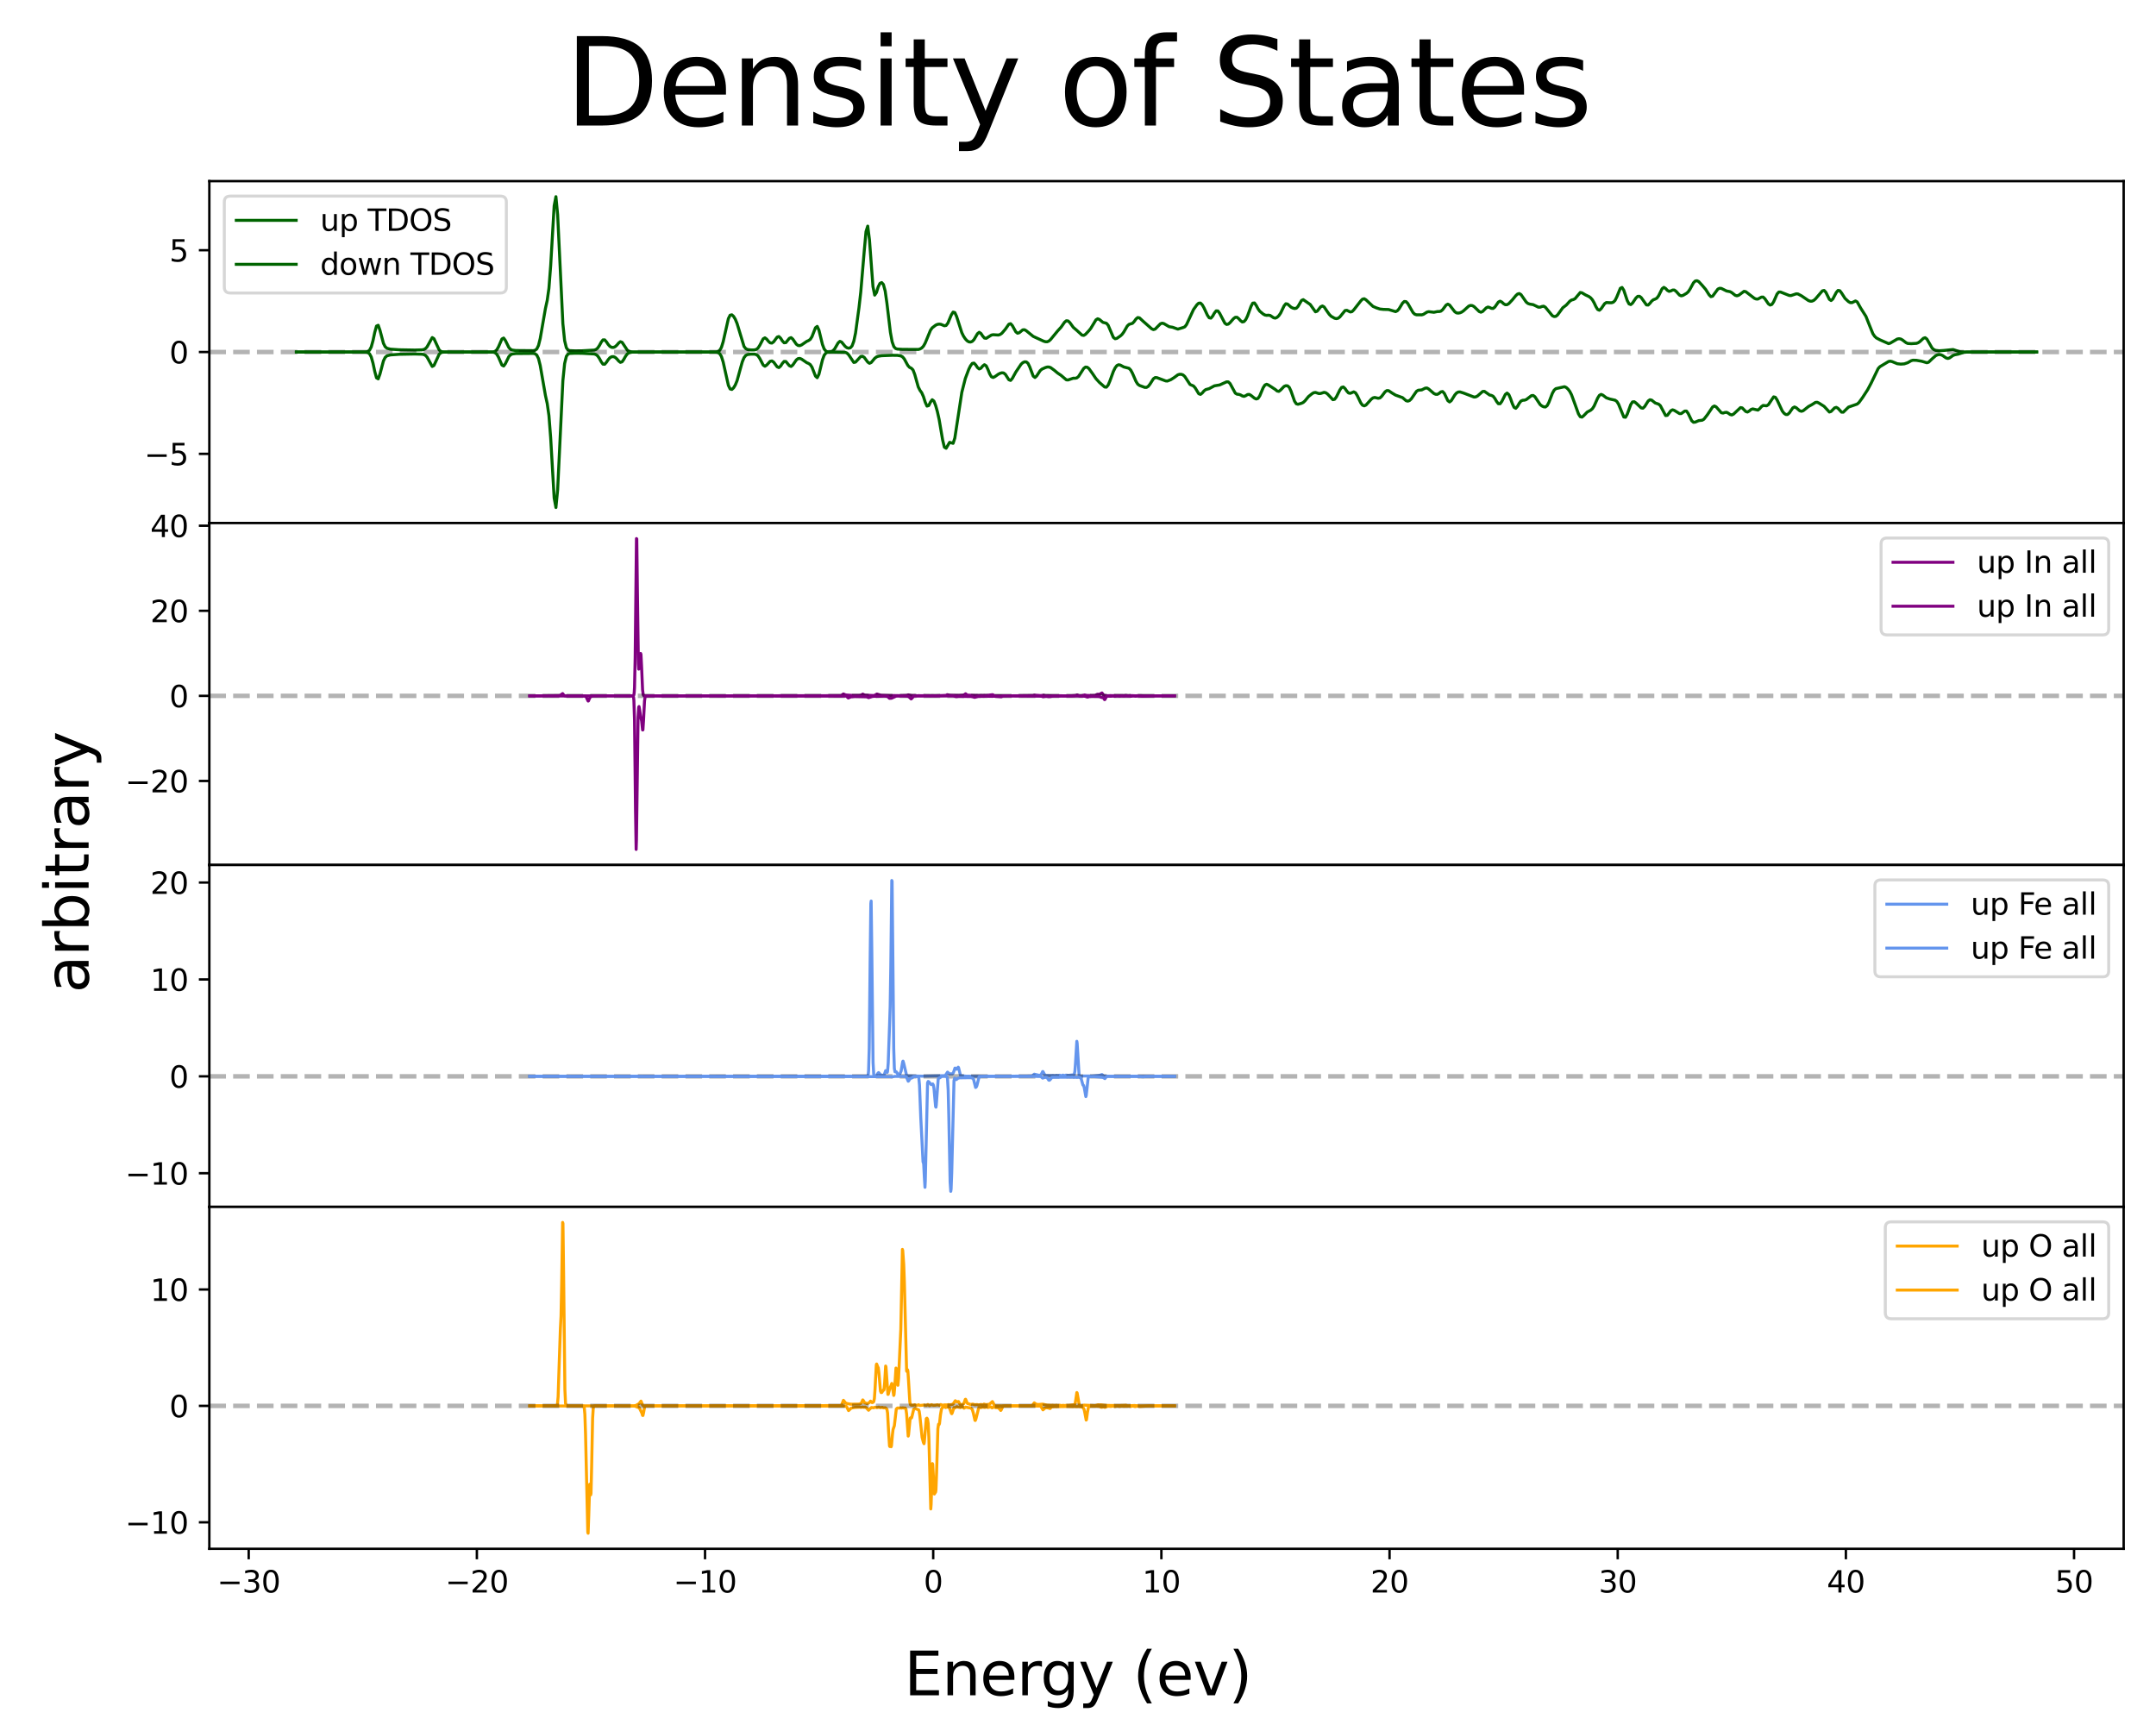 <?xml version="1.0" encoding="utf-8" standalone="no"?>
<!DOCTYPE svg PUBLIC "-//W3C//DTD SVG 1.1//EN"
  "http://www.w3.org/Graphics/SVG/1.1/DTD/svg11.dtd">
<svg xmlns:xlink="http://www.w3.org/1999/xlink" width="720pt" height="576pt" viewBox="0 0 720 576" xmlns="http://www.w3.org/2000/svg" version="1.1">
 <defs>
  <style type="text/css">*{stroke-linejoin: round; stroke-linecap: butt}</style>
 </defs>
 <g id="figure_1">
  <g id="patch_1">
   <path d="M 0 576 
L 720 576 
L 720 0 
L 0 0 
z
" style="fill: #ffffff"/>
  </g>
  <g id="axes_1">
   <g id="patch_2">
    <path d="M 69.91 174.65 
L 709.2 174.65 
L 709.2 60.48 
L 69.91 60.48 
z
" style="fill: #ffffff"/>
   </g>
   <g id="matplotlib.axis_1">
    <g id="xtick_1">
     <g id="line2d_1">
      <defs>
       <path id="m32eb50bb91" d="M 0 0 
L 0 3.5 
" style="stroke: #000000; stroke-width: 0.8"/>
      </defs>
      <g>
       <use xlink:href="#m32eb50bb91" x="83.055" y="174.65" style="stroke: #000000; stroke-width: 0.8"/>
      </g>
     </g>
    </g>
    <g id="xtick_2">
     <g id="line2d_2">
      <g>
       <use xlink:href="#m32eb50bb91" x="159.253" y="174.65" style="stroke: #000000; stroke-width: 0.8"/>
      </g>
     </g>
    </g>
    <g id="xtick_3">
     <g id="line2d_3">
      <g>
       <use xlink:href="#m32eb50bb91" x="235.45" y="174.65" style="stroke: #000000; stroke-width: 0.8"/>
      </g>
     </g>
    </g>
    <g id="xtick_4">
     <g id="line2d_4">
      <g>
       <use xlink:href="#m32eb50bb91" x="311.647" y="174.65" style="stroke: #000000; stroke-width: 0.8"/>
      </g>
     </g>
    </g>
    <g id="xtick_5">
     <g id="line2d_5">
      <g>
       <use xlink:href="#m32eb50bb91" x="387.845" y="174.65" style="stroke: #000000; stroke-width: 0.8"/>
      </g>
     </g>
    </g>
    <g id="xtick_6">
     <g id="line2d_6">
      <g>
       <use xlink:href="#m32eb50bb91" x="464.042" y="174.65" style="stroke: #000000; stroke-width: 0.8"/>
      </g>
     </g>
    </g>
    <g id="xtick_7">
     <g id="line2d_7">
      <g>
       <use xlink:href="#m32eb50bb91" x="540.24" y="174.65" style="stroke: #000000; stroke-width: 0.8"/>
      </g>
     </g>
    </g>
    <g id="xtick_8">
     <g id="line2d_8">
      <g>
       <use xlink:href="#m32eb50bb91" x="616.437" y="174.65" style="stroke: #000000; stroke-width: 0.8"/>
      </g>
     </g>
    </g>
    <g id="xtick_9">
     <g id="line2d_9">
      <g>
       <use xlink:href="#m32eb50bb91" x="692.634" y="174.65" style="stroke: #000000; stroke-width: 0.8"/>
      </g>
     </g>
    </g>
   </g>
   <g id="matplotlib.axis_2">
    <g id="ytick_1">
     <g id="line2d_10">
      <defs>
       <path id="m2ac27fec07" d="M 0 0 
L -3.5 0 
" style="stroke: #000000; stroke-width: 0.8"/>
      </defs>
      <g>
       <use xlink:href="#m2ac27fec07" x="69.91" y="151.549" style="stroke: #000000; stroke-width: 0.8"/>
      </g>
     </g>
     <g id="text_1">
      <!-- −5 -->
      <g transform="translate(48.168 155.348)scale(0.1 -0.1)">
       <defs>
        <path id="DejaVuSans-2212" d="M 678 2272 
L 4684 2272 
L 4684 1741 
L 678 1741 
L 678 2272 
z
" transform="scale(0.016)"/>
        <path id="DejaVuSans-35" d="M 691 4666 
L 3169 4666 
L 3169 4134 
L 1269 4134 
L 1269 2991 
Q 1406 3038 1543 3061 
Q 1681 3084 1819 3084 
Q 2600 3084 3056 2656 
Q 3513 2228 3513 1497 
Q 3513 744 3044 326 
Q 2575 -91 1722 -91 
Q 1428 -91 1123 -41 
Q 819 9 494 109 
L 494 744 
Q 775 591 1075 516 
Q 1375 441 1709 441 
Q 2250 441 2565 725 
Q 2881 1009 2881 1497 
Q 2881 1984 2565 2268 
Q 2250 2553 1709 2553 
Q 1456 2553 1204 2497 
Q 953 2441 691 2322 
L 691 4666 
z
" transform="scale(0.016)"/>
       </defs>
       <use xlink:href="#DejaVuSans-2212"/>
       <use xlink:href="#DejaVuSans-35" x="83.789"/>
      </g>
     </g>
    </g>
    <g id="ytick_2">
     <g id="line2d_11">
      <g>
       <use xlink:href="#m2ac27fec07" x="69.91" y="117.548" style="stroke: #000000; stroke-width: 0.8"/>
      </g>
     </g>
     <g id="text_2">
      <!-- 0 -->
      <g transform="translate(56.547 121.347)scale(0.1 -0.1)">
       <defs>
        <path id="DejaVuSans-30" d="M 2034 4250 
Q 1547 4250 1301 3770 
Q 1056 3291 1056 2328 
Q 1056 1369 1301 889 
Q 1547 409 2034 409 
Q 2525 409 2770 889 
Q 3016 1369 3016 2328 
Q 3016 3291 2770 3770 
Q 2525 4250 2034 4250 
z
M 2034 4750 
Q 2819 4750 3233 4129 
Q 3647 3509 3647 2328 
Q 3647 1150 3233 529 
Q 2819 -91 2034 -91 
Q 1250 -91 836 529 
Q 422 1150 422 2328 
Q 422 3509 836 4129 
Q 1250 4750 2034 4750 
z
" transform="scale(0.016)"/>
       </defs>
       <use xlink:href="#DejaVuSans-30"/>
      </g>
     </g>
    </g>
    <g id="ytick_3">
     <g id="line2d_12">
      <g>
       <use xlink:href="#m2ac27fec07" x="69.91" y="83.547" style="stroke: #000000; stroke-width: 0.8"/>
      </g>
     </g>
     <g id="text_3">
      <!-- 5 -->
      <g transform="translate(56.547 87.346)scale(0.1 -0.1)">
       <use xlink:href="#DejaVuSans-35"/>
      </g>
     </g>
    </g>
   </g>
   <g id="line2d_13">
    <path d="M 98.969 117.548 
L 122.232 117.517 
L 122.818 117.395 
L 123.398 116.963 
L 123.984 115.844 
L 124.563 113.741 
L 125.142 111.014 
L 125.729 108.885 
L 126.308 108.613 
L 126.887 110.258 
L 128.053 114.649 
L 128.632 115.781 
L 129.219 116.286 
L 130.377 116.589 
L 133.288 116.793 
L 138.523 116.887 
L 140.854 116.822 
L 141.433 116.729 
L 142.013 116.468 
L 142.599 115.851 
L 144.344 112.721 
L 144.923 113.09 
L 146.668 116.861 
L 147.247 117.338 
L 147.834 117.499 
L 149.579 117.548 
L 164.704 117.499 
L 165.283 117.337 
L 165.87 116.862 
L 166.449 115.868 
L 167.615 113.188 
L 168.194 112.879 
L 168.773 113.673 
L 169.939 116.042 
L 170.518 116.645 
L 171.105 116.905 
L 172.271 117.045 
L 178.084 117.094 
L 178.663 116.979 
L 179.25 116.546 
L 179.829 115.355 
L 180.408 113.022 
L 182.153 102.982 
L 182.74 100.323 
L 183.319 96.236 
L 183.898 88.743 
L 185.064 68.723 
L 185.651 65.67 
L 186.23 71.728 
L 187.975 108.103 
L 188.554 113.739 
L 189.141 116.129 
L 189.72 116.897 
L 190.299 117.084 
L 192.044 117.157 
L 194.375 117.133 
L 198.444 116.899 
L 199.031 116.691 
L 199.61 116.213 
L 200.189 115.344 
L 200.776 114.261 
L 201.355 113.492 
L 201.934 113.48 
L 202.521 114.149 
L 203.1 115.014 
L 203.679 115.662 
L 204.266 115.981 
L 204.845 116.01 
L 205.424 115.768 
L 206.011 115.236 
L 206.59 114.548 
L 207.169 114.1 
L 207.756 114.302 
L 209.501 116.95 
L 210.08 117.35 
L 211.245 117.539 
L 219.97 117.548 
L 239.172 117.516 
L 239.751 117.398 
L 240.33 117.005 
L 240.917 116.017 
L 241.496 114.144 
L 243.241 106.403 
L 243.82 105.253 
L 244.407 105.117 
L 244.986 105.648 
L 245.565 106.613 
L 246.152 108.041 
L 248.476 115.713 
L 249.062 116.424 
L 249.641 116.712 
L 250.807 116.853 
L 251.965 116.839 
L 252.552 116.681 
L 253.131 116.23 
L 253.71 115.345 
L 254.876 113.125 
L 255.455 112.812 
L 256.042 113.245 
L 256.621 113.964 
L 257.2 114.481 
L 257.787 114.558 
L 258.366 114.136 
L 259.532 112.561 
L 260.111 112.372 
L 260.698 112.937 
L 261.277 113.845 
L 261.856 114.459 
L 262.443 114.399 
L 263.601 112.974 
L 264.187 112.734 
L 264.767 113.239 
L 265.932 114.928 
L 266.511 115.356 
L 267.091 115.416 
L 267.677 115.18 
L 269.422 113.979 
L 270.001 113.727 
L 270.588 113.316 
L 271.167 112.408 
L 272.333 109.422 
L 272.912 108.987 
L 273.491 110.245 
L 274.657 115.016 
L 275.236 116.542 
L 275.823 117.242 
L 276.402 117.473 
L 276.981 117.51 
L 277.568 117.429 
L 278.147 117.149 
L 278.726 116.518 
L 279.892 114.502 
L 280.471 113.983 
L 281.058 114.215 
L 282.216 115.638 
L 282.802 116.095 
L 283.382 116.27 
L 283.968 116.14 
L 284.547 115.503 
L 285.126 113.963 
L 285.713 111.192 
L 286.871 102.656 
L 287.458 97.481 
L 288.616 83.799 
L 289.203 77.332 
L 289.782 75.503 
L 290.361 80.079 
L 291.527 95.692 
L 292.106 98.542 
L 292.693 97.685 
L 293.272 95.801 
L 293.851 94.631 
L 294.438 94.353 
L 295.017 94.985 
L 295.604 97.154 
L 296.183 101.194 
L 297.349 110.949 
L 297.928 114.128 
L 298.507 115.757 
L 299.093 116.377 
L 299.673 116.559 
L 301.417 116.661 
L 305.486 116.678 
L 306.652 116.69 
L 307.231 116.533 
L 307.818 116.196 
L 308.397 115.573 
L 308.984 114.525 
L 310.729 110.279 
L 311.308 109.469 
L 312.474 108.572 
L 313.053 108.32 
L 313.632 108.225 
L 314.219 108.3 
L 315.377 108.783 
L 315.964 108.667 
L 316.543 107.899 
L 317.708 105.124 
L 318.288 104.213 
L 318.867 104.369 
L 319.453 105.648 
L 321.198 111.086 
L 321.777 112.268 
L 322.364 113.144 
L 322.943 113.771 
L 323.522 114.136 
L 324.109 114.215 
L 324.688 113.994 
L 325.267 113.403 
L 326.433 111.421 
L 327.012 110.961 
L 327.599 111.356 
L 328.178 112.224 
L 328.757 112.88 
L 329.344 112.971 
L 331.089 111.88 
L 331.668 111.764 
L 333.413 111.876 
L 333.999 111.689 
L 334.579 111.278 
L 335.744 109.918 
L 336.903 108.259 
L 337.489 108.082 
L 338.068 108.701 
L 339.234 110.81 
L 339.813 111.268 
L 340.392 111.089 
L 341.558 110.136 
L 342.137 110.102 
L 342.724 110.435 
L 345.048 112.33 
L 348.538 113.932 
L 349.125 114.104 
L 349.704 114.119 
L 350.283 113.871 
L 350.87 113.345 
L 353.194 110.517 
L 354.359 109.238 
L 355.518 107.586 
L 356.104 107.11 
L 356.683 107.164 
L 357.27 107.708 
L 358.428 109.306 
L 359.594 110.306 
L 361.339 111.903 
L 361.918 111.995 
L 362.505 111.639 
L 363.663 110.401 
L 364.25 109.673 
L 365.995 106.797 
L 366.574 106.443 
L 367.153 106.668 
L 368.319 107.64 
L 369.485 107.933 
L 370.064 108.592 
L 371.809 112.666 
L 372.395 113.11 
L 372.974 112.988 
L 374.14 112.188 
L 374.719 111.656 
L 375.298 110.865 
L 376.464 108.851 
L 377.043 108.313 
L 378.209 107.96 
L 378.788 107.327 
L 379.375 106.505 
L 379.954 106.035 
L 380.533 106.144 
L 381.699 107.225 
L 384.61 109.796 
L 385.189 110.054 
L 385.776 109.884 
L 387.521 108.116 
L 388.1 107.919 
L 388.679 108.055 
L 390.424 109.082 
L 391.589 109.272 
L 393.334 109.898 
L 395.079 109.374 
L 395.666 109.129 
L 396.245 108.388 
L 398.569 103.37 
L 399.735 101.744 
L 400.314 101.228 
L 400.901 101.2 
L 401.48 101.751 
L 402.059 102.758 
L 403.225 105.26 
L 403.804 106.11 
L 404.391 106.226 
L 404.97 105.559 
L 405.556 104.526 
L 406.136 103.798 
L 406.715 103.825 
L 407.301 104.594 
L 409.046 107.926 
L 409.625 108.334 
L 410.204 108.218 
L 410.791 107.715 
L 411.949 106.382 
L 412.536 105.947 
L 413.115 105.947 
L 413.694 106.423 
L 414.281 107.083 
L 414.86 107.504 
L 415.439 107.389 
L 416.026 106.709 
L 416.605 105.532 
L 417.771 102.316 
L 418.35 101.228 
L 418.937 101.16 
L 419.516 101.976 
L 420.095 103.07 
L 420.682 103.9 
L 421.84 104.859 
L 422.427 105.192 
L 423.006 105.294 
L 423.585 105.24 
L 424.171 105.328 
L 425.33 106.103 
L 425.916 106.226 
L 426.495 105.954 
L 427.075 105.403 
L 427.661 104.56 
L 428.82 102.139 
L 429.406 101.425 
L 429.985 101.527 
L 431.151 102.567 
L 431.73 102.86 
L 432.317 103.016 
L 432.896 102.928 
L 433.475 102.329 
L 434.641 100.323 
L 435.22 100.058 
L 437.552 101.67 
L 439.297 104.111 
L 439.876 103.907 
L 441.042 102.445 
L 441.621 102.173 
L 442.2 102.492 
L 443.366 104.213 
L 443.952 105.022 
L 444.531 105.607 
L 445.697 106.267 
L 446.276 106.389 
L 446.855 106.267 
L 447.442 105.838 
L 449.187 103.696 
L 449.766 103.608 
L 450.932 104.179 
L 451.511 104.056 
L 452.09 103.478 
L 454.422 100.486 
L 455.001 99.895 
L 455.588 99.759 
L 456.167 100.099 
L 458.491 102.302 
L 459.657 102.805 
L 460.822 103.186 
L 461.981 103.308 
L 463.726 103.356 
L 466.057 104.056 
L 466.636 103.778 
L 467.223 103.118 
L 468.381 101.207 
L 468.968 100.67 
L 469.547 100.724 
L 470.126 101.309 
L 471.871 104.349 
L 472.458 104.92 
L 473.037 105.117 
L 474.782 105.131 
L 475.361 104.961 
L 476.527 104.213 
L 477.106 104.07 
L 478.851 104.274 
L 480.017 104.036 
L 480.603 104.029 
L 481.182 103.907 
L 481.761 103.424 
L 482.927 101.867 
L 483.506 101.554 
L 484.093 101.86 
L 485.838 104.111 
L 486.417 104.478 
L 486.996 104.553 
L 487.583 104.444 
L 488.162 104.199 
L 488.741 103.791 
L 490.486 102.214 
L 491.073 101.989 
L 491.652 102.044 
L 492.239 102.35 
L 493.984 104.036 
L 494.563 104.247 
L 495.142 104.002 
L 496.308 102.812 
L 496.887 102.533 
L 497.473 102.676 
L 498.052 102.962 
L 498.632 102.996 
L 499.218 102.533 
L 500.376 100.867 
L 500.963 100.561 
L 501.542 100.86 
L 502.121 101.404 
L 502.708 101.751 
L 503.287 101.731 
L 503.874 101.377 
L 505.032 100.153 
L 506.198 98.725 
L 506.777 98.188 
L 507.364 98.018 
L 507.943 98.372 
L 509.688 100.874 
L 510.267 101.336 
L 510.854 101.54 
L 512.012 101.731 
L 513.757 102.574 
L 514.343 102.567 
L 514.923 102.343 
L 515.502 102.248 
L 516.088 102.588 
L 518.412 105.423 
L 518.999 105.695 
L 519.578 105.634 
L 520.157 105.151 
L 521.902 102.758 
L 523.068 101.867 
L 524.234 100.575 
L 524.813 100.187 
L 525.392 100.038 
L 525.979 99.745 
L 527.724 97.671 
L 528.303 97.773 
L 529.469 98.474 
L 530.634 99.024 
L 531.214 99.453 
L 531.793 100.119 
L 532.379 101.146 
L 532.958 102.384 
L 533.538 103.342 
L 534.124 103.594 
L 534.703 103.084 
L 535.869 101.391 
L 536.448 101.017 
L 537.614 101.085 
L 538.193 101.092 
L 538.772 100.901 
L 539.359 100.316 
L 539.938 99.14 
L 541.104 96.277 
L 541.683 95.985 
L 542.27 96.916 
L 543.428 100.371 
L 544.015 101.479 
L 544.594 101.704 
L 545.173 101.221 
L 546.339 99.487 
L 546.918 98.956 
L 547.505 98.929 
L 548.084 99.364 
L 549.829 101.812 
L 550.408 101.86 
L 550.994 101.282 
L 551.574 100.554 
L 552.153 100.085 
L 552.739 99.874 
L 553.318 99.548 
L 553.905 98.752 
L 555.063 96.406 
L 555.65 95.964 
L 556.229 96.318 
L 556.808 96.957 
L 557.395 97.284 
L 557.974 97.148 
L 558.553 96.855 
L 559.14 96.835 
L 559.719 97.263 
L 560.885 98.555 
L 561.464 98.786 
L 562.043 98.63 
L 563.209 97.95 
L 563.788 97.44 
L 564.375 96.569 
L 565.54 94.427 
L 566.12 93.843 
L 566.699 93.734 
L 567.285 94.013 
L 568.444 95.271 
L 569.609 96.631 
L 570.775 98.474 
L 571.354 99.052 
L 571.933 98.902 
L 573.678 96.535 
L 574.265 96.257 
L 574.844 96.304 
L 576.589 97.168 
L 577.755 97.386 
L 578.334 97.705 
L 579.5 98.623 
L 580.079 98.773 
L 580.666 98.576 
L 582.411 97.284 
L 582.99 97.386 
L 585.9 99.623 
L 586.48 99.847 
L 587.059 99.854 
L 588.224 99.215 
L 588.804 99.194 
L 589.39 99.745 
L 590.556 101.459 
L 591.135 101.86 
L 591.714 101.67 
L 592.301 100.786 
L 593.459 98.161 
L 594.046 97.515 
L 594.625 97.515 
L 597.536 98.671 
L 598.115 98.691 
L 599.86 98.106 
L 600.439 98.161 
L 601.605 98.773 
L 603.936 100.364 
L 604.515 100.561 
L 605.095 100.561 
L 605.681 100.323 
L 606.26 99.834 
L 608.584 97.12 
L 609.171 96.978 
L 609.75 97.596 
L 610.916 99.956 
L 611.495 100.35 
L 612.074 99.847 
L 613.24 97.637 
L 613.819 96.978 
L 614.406 97.073 
L 614.985 97.814 
L 616.151 99.643 
L 617.317 100.724 
L 617.896 101.044 
L 618.475 101.058 
L 619.641 100.493 
L 620.22 100.813 
L 621.386 102.894 
L 623.13 105.634 
L 624.296 108.579 
L 625.454 111.428 
L 626.041 112.293 
L 626.62 112.84 
L 627.786 113.463 
L 630.697 114.74 
L 631.276 114.562 
L 633.6 113.203 
L 634.187 113.101 
L 634.766 113.2 
L 635.345 113.525 
L 636.511 114.419 
L 637.09 114.682 
L 638.256 114.757 
L 640.001 114.652 
L 640.587 114.44 
L 641.166 114.048 
L 642.332 112.951 
L 642.911 112.767 
L 643.49 113.211 
L 645.235 116.231 
L 645.822 116.742 
L 646.401 116.986 
L 647.567 117.131 
L 649.312 117.007 
L 652.223 116.71 
L 653.381 117.093 
L 654.547 117.456 
L 656.292 117.547 
L 680.141 117.548 
L 680.141 117.548 
" clip-path="url(#p74799df2e3)" style="fill: none; stroke: #006400; stroke-linecap: square"/>
   </g>
   <g id="line2d_14">
    <path d="M 69.91 117.548 
L 709.2 117.548 
" clip-path="url(#p74799df2e3)" style="fill: none; stroke-dasharray: 5.55,2.4; stroke-dashoffset: 0; stroke: #000000; stroke-opacity: 0.3; stroke-width: 1.5"/>
   </g>
   <g id="line2d_15">
    <path d="M 98.969 117.548 
L 122.232 117.577 
L 122.818 117.694 
L 123.398 118.109 
L 123.984 119.2 
L 124.563 121.27 
L 125.142 123.992 
L 125.729 126.164 
L 126.308 126.504 
L 126.887 124.913 
L 128.053 120.499 
L 128.632 119.341 
L 129.219 118.821 
L 130.377 118.51 
L 133.288 118.304 
L 138.523 118.209 
L 140.854 118.272 
L 141.433 118.361 
L 142.013 118.611 
L 142.599 119.209 
L 144.344 122.363 
L 144.923 122.045 
L 146.668 118.265 
L 147.247 117.77 
L 147.834 117.6 
L 149.579 117.548 
L 164.704 117.596 
L 165.283 117.756 
L 165.87 118.225 
L 166.449 119.211 
L 167.615 121.896 
L 168.194 122.22 
L 168.773 121.438 
L 169.939 119.065 
L 170.518 118.456 
L 171.105 118.193 
L 172.271 118.051 
L 178.084 118.002 
L 178.663 118.115 
L 179.25 118.543 
L 179.829 119.723 
L 180.408 122.041 
L 182.153 132.073 
L 182.74 134.725 
L 183.319 138.771 
L 183.898 146.211 
L 185.064 166.278 
L 185.651 169.46 
L 186.23 163.524 
L 187.975 127.095 
L 188.554 121.402 
L 189.141 118.982 
L 189.72 118.202 
L 190.299 118.013 
L 192.044 117.939 
L 194.375 117.963 
L 198.444 118.193 
L 199.031 118.396 
L 199.61 118.863 
L 200.189 119.721 
L 200.776 120.804 
L 201.355 121.591 
L 201.934 121.627 
L 202.521 120.972 
L 203.1 120.106 
L 203.679 119.449 
L 204.266 119.121 
L 204.845 119.083 
L 205.424 119.319 
L 206.011 119.844 
L 206.59 120.531 
L 207.169 120.991 
L 207.756 120.809 
L 208.335 119.978 
L 208.914 118.945 
L 209.501 118.161 
L 210.08 117.752 
L 211.245 117.558 
L 219.391 117.548 
L 239.172 117.578 
L 239.751 117.689 
L 240.33 118.063 
L 240.917 119.017 
L 241.496 120.852 
L 243.241 128.666 
L 243.82 129.87 
L 244.407 130.04 
L 244.986 129.503 
L 245.565 128.53 
L 246.152 127.102 
L 247.317 122.86 
L 247.896 120.805 
L 248.476 119.405 
L 249.062 118.682 
L 249.641 118.388 
L 250.807 118.244 
L 251.965 118.252 
L 252.552 118.394 
L 253.131 118.816 
L 253.71 119.668 
L 254.876 121.912 
L 255.455 122.29 
L 256.042 121.902 
L 257.2 120.641 
L 257.787 120.526 
L 258.366 120.911 
L 259.532 122.491 
L 260.111 122.74 
L 260.698 122.226 
L 261.277 121.328 
L 261.856 120.686 
L 262.443 120.709 
L 263.601 122.112 
L 264.187 122.367 
L 264.767 121.877 
L 265.932 120.184 
L 266.511 119.746 
L 267.091 119.677 
L 267.677 119.907 
L 269.422 121.107 
L 270.001 121.351 
L 270.588 121.74 
L 271.167 122.609 
L 272.333 125.593 
L 272.912 126.123 
L 273.491 124.96 
L 274.657 120.191 
L 275.236 118.612 
L 275.823 117.875 
L 276.402 117.625 
L 277.568 117.55 
L 282.216 117.638 
L 282.802 117.871 
L 283.382 118.424 
L 285.126 121.025 
L 285.713 120.908 
L 287.458 119.034 
L 288.037 118.967 
L 288.616 119.338 
L 289.782 120.908 
L 290.361 121.306 
L 290.948 121.043 
L 292.106 119.655 
L 292.693 119.196 
L 293.272 118.956 
L 294.438 118.775 
L 297.928 118.641 
L 299.673 118.656 
L 300.838 118.845 
L 301.417 119.165 
L 301.997 119.862 
L 303.162 122.013 
L 303.741 122.668 
L 304.328 122.943 
L 304.907 123.531 
L 305.486 125.049 
L 306.652 129.203 
L 307.231 130.346 
L 307.818 131.148 
L 308.397 132.468 
L 308.984 134.31 
L 309.563 135.596 
L 310.142 135.432 
L 310.729 134.27 
L 311.308 133.474 
L 311.887 133.93 
L 312.474 135.439 
L 313.053 137.493 
L 313.632 140.097 
L 314.798 146.925 
L 315.377 149.318 
L 315.964 149.679 
L 317.122 147.707 
L 318.288 148.033 
L 318.867 146.285 
L 321.198 131.019 
L 322.364 126.415 
L 323.522 123.315 
L 324.109 122.138 
L 324.688 121.35 
L 325.267 121.247 
L 325.854 121.855 
L 326.433 122.731 
L 327.012 123.204 
L 327.599 122.93 
L 328.178 122.222 
L 328.757 121.781 
L 329.344 122.157 
L 329.923 123.359 
L 330.502 124.817 
L 331.089 125.81 
L 331.668 126.041 
L 332.255 125.763 
L 333.413 124.94 
L 333.999 124.647 
L 334.579 124.484 
L 335.158 124.539 
L 335.744 124.994 
L 336.903 126.803 
L 337.489 127.027 
L 338.068 126.361 
L 339.234 124.242 
L 340.979 121.645 
L 341.558 121.098 
L 342.137 120.832 
L 342.724 120.839 
L 343.303 121.317 
L 343.882 122.5 
L 345.048 125.599 
L 345.635 126.048 
L 346.214 125.511 
L 347.38 123.742 
L 347.959 123.257 
L 349.125 122.732 
L 349.704 122.558 
L 350.283 122.55 
L 350.87 122.751 
L 352.028 123.591 
L 353.194 124.566 
L 354.359 125.348 
L 356.104 126.837 
L 356.683 126.878 
L 358.428 126.286 
L 359.015 126.3 
L 359.594 126.191 
L 360.173 125.722 
L 361.918 123.009 
L 362.505 122.571 
L 363.084 122.625 
L 363.663 123.083 
L 364.829 124.709 
L 365.995 126.436 
L 367.153 127.701 
L 368.906 129.231 
L 369.485 129.278 
L 370.064 128.598 
L 370.65 127.225 
L 371.809 124.033 
L 372.395 122.842 
L 372.974 122.078 
L 373.554 121.787 
L 374.14 121.909 
L 375.298 122.533 
L 377.043 122.983 
L 377.63 123.611 
L 378.209 124.675 
L 379.375 127.367 
L 379.954 128.272 
L 380.533 128.707 
L 382.286 129.346 
L 382.865 129.36 
L 383.444 129.027 
L 384.031 128.285 
L 385.189 126.463 
L 385.776 126.069 
L 386.355 126.103 
L 389.265 127.191 
L 389.845 127.238 
L 391.01 126.776 
L 392.169 126.035 
L 393.334 125.164 
L 393.921 124.981 
L 394.5 124.994 
L 395.079 125.198 
L 395.666 125.722 
L 397.411 128.387 
L 398.569 128.877 
L 399.156 129.537 
L 400.314 131.468 
L 400.901 131.692 
L 401.48 131.244 
L 402.059 130.55 
L 402.646 130.094 
L 403.804 129.768 
L 405.556 128.836 
L 407.301 128.544 
L 409.625 127.497 
L 410.204 127.524 
L 410.791 128.081 
L 412.536 131.291 
L 413.115 131.624 
L 413.694 131.679 
L 414.281 131.862 
L 414.86 132.202 
L 415.439 132.359 
L 416.026 132.121 
L 416.605 131.754 
L 417.184 131.692 
L 417.771 132.032 
L 418.937 132.964 
L 419.516 133.222 
L 420.095 133.052 
L 420.682 132.209 
L 421.84 129.455 
L 422.427 128.564 
L 423.006 128.313 
L 423.585 128.551 
L 424.751 129.305 
L 425.916 130.074 
L 426.495 130.564 
L 427.075 130.686 
L 427.661 130.237 
L 428.82 129.033 
L 429.406 128.795 
L 429.985 128.836 
L 430.572 129.373 
L 431.151 130.638 
L 432.317 133.957 
L 432.896 134.827 
L 433.475 134.997 
L 434.641 134.657 
L 435.22 134.385 
L 435.807 133.841 
L 436.965 132.427 
L 438.131 131.482 
L 438.71 131.135 
L 439.297 131.04 
L 440.455 131.42 
L 441.042 131.38 
L 442.2 131.012 
L 442.786 131.162 
L 443.366 131.59 
L 445.111 133.454 
L 445.697 133.331 
L 446.276 132.563 
L 447.442 130.21 
L 448.021 129.373 
L 448.6 129.21 
L 449.187 129.741 
L 449.766 130.591 
L 450.345 131.223 
L 450.932 131.332 
L 452.09 130.849 
L 452.677 131.162 
L 453.256 132.08 
L 454.422 134.514 
L 455.001 135.29 
L 455.588 135.514 
L 456.167 135.256 
L 457.333 133.97 
L 457.912 133.318 
L 458.491 132.869 
L 459.077 132.719 
L 460.236 132.984 
L 460.822 132.882 
L 461.402 132.359 
L 462.567 130.815 
L 463.146 130.414 
L 463.726 130.448 
L 464.891 131.244 
L 466.057 131.937 
L 468.381 132.774 
L 469.547 133.787 
L 470.126 133.95 
L 470.713 133.739 
L 471.292 133.195 
L 473.037 130.666 
L 473.616 130.305 
L 474.782 130.196 
L 475.948 129.611 
L 476.527 129.55 
L 477.106 129.883 
L 478.851 131.393 
L 479.437 131.658 
L 480.017 131.672 
L 480.603 131.339 
L 481.182 130.856 
L 481.761 130.74 
L 482.348 131.373 
L 483.506 133.787 
L 484.093 134.215 
L 484.672 133.76 
L 485.838 131.876 
L 486.417 131.216 
L 486.996 130.904 
L 487.583 130.87 
L 488.741 131.237 
L 492.239 132.576 
L 492.818 132.529 
L 493.397 132.243 
L 495.142 130.713 
L 495.728 130.679 
L 497.473 131.91 
L 498.052 132.026 
L 498.632 132.311 
L 499.218 133.052 
L 499.797 134.072 
L 500.376 134.807 
L 500.963 134.814 
L 501.542 134.038 
L 502.708 131.706 
L 503.287 131.25 
L 503.874 131.76 
L 504.453 133.093 
L 505.032 134.752 
L 505.619 136.024 
L 506.198 136.337 
L 506.777 135.677 
L 507.364 134.637 
L 507.943 133.896 
L 508.522 133.658 
L 509.109 133.617 
L 509.688 133.433 
L 511.433 132.107 
L 512.012 132.053 
L 512.599 132.481 
L 514.343 135.099 
L 514.923 135.562 
L 515.502 135.834 
L 516.088 135.895 
L 516.667 135.466 
L 517.254 134.365 
L 518.412 131.339 
L 518.999 130.285 
L 519.578 129.775 
L 522.489 129.129 
L 523.068 129.401 
L 523.647 129.938 
L 524.234 130.706 
L 524.813 131.808 
L 525.979 134.997 
L 527.137 138.214 
L 527.724 139.139 
L 528.303 139.281 
L 528.89 138.799 
L 530.048 137.595 
L 531.214 136.976 
L 531.793 136.473 
L 532.379 135.548 
L 533.538 132.937 
L 534.124 132.005 
L 534.703 131.699 
L 535.283 131.944 
L 536.448 132.835 
L 537.614 133.243 
L 539.359 133.63 
L 539.938 134.038 
L 540.517 134.95 
L 542.27 139.247 
L 542.849 139.329 
L 543.428 138.295 
L 544.594 135.079 
L 545.173 134.215 
L 545.76 134.147 
L 546.339 134.555 
L 548.084 136.214 
L 548.663 136.303 
L 549.249 135.752 
L 550.408 133.902 
L 550.994 133.488 
L 551.574 133.603 
L 552.739 134.548 
L 553.905 134.95 
L 554.484 135.466 
L 556.229 138.758 
L 556.808 138.69 
L 557.974 137.146 
L 558.553 136.847 
L 559.14 137.037 
L 560.885 138.112 
L 561.464 138.098 
L 562.63 137.255 
L 563.209 137.268 
L 563.788 138.084 
L 564.954 140.505 
L 565.54 141.002 
L 566.12 140.954 
L 567.285 140.458 
L 568.444 140.322 
L 569.03 139.975 
L 570.189 138.493 
L 571.933 135.881 
L 572.52 135.568 
L 573.099 135.847 
L 574.844 137.826 
L 575.423 137.928 
L 576.01 137.738 
L 576.589 137.67 
L 577.168 137.962 
L 577.755 138.397 
L 578.334 138.554 
L 578.921 138.282 
L 581.245 136.099 
L 581.824 136.201 
L 582.99 137.398 
L 583.569 137.588 
L 584.156 137.248 
L 584.735 136.752 
L 585.314 136.534 
L 587.059 136.942 
L 587.645 136.466 
L 588.224 135.786 
L 588.804 135.385 
L 589.969 135.507 
L 590.556 135.126 
L 592.301 132.522 
L 592.88 132.658 
L 593.459 133.528 
L 595.204 137.262 
L 595.791 138.003 
L 596.37 138.404 
L 596.949 138.404 
L 597.536 137.901 
L 598.694 136.214 
L 599.281 135.895 
L 599.86 136.153 
L 601.026 137.166 
L 601.605 137.336 
L 602.191 137.139 
L 603.936 135.745 
L 605.095 135.113 
L 606.26 134.372 
L 606.839 134.317 
L 607.426 134.582 
L 609.171 135.691 
L 610.916 137.581 
L 611.495 137.391 
L 612.661 136.201 
L 613.24 136.024 
L 613.819 136.357 
L 614.985 137.622 
L 615.572 137.636 
L 617.317 135.929 
L 620.22 134.922 
L 620.806 134.399 
L 621.965 132.808 
L 623.71 130.122 
L 624.875 127.925 
L 627.207 123.089 
L 627.786 122.453 
L 630.697 120.702 
L 631.276 120.608 
L 631.855 120.738 
L 633.6 121.451 
L 634.766 121.583 
L 635.932 121.498 
L 637.09 121.109 
L 638.256 120.443 
L 638.835 120.278 
L 640.001 120.316 
L 641.745 120.624 
L 643.49 121.126 
L 644.077 120.938 
L 645.235 119.817 
L 646.401 118.792 
L 646.98 118.51 
L 647.567 118.389 
L 648.146 118.449 
L 648.725 118.705 
L 649.891 119.518 
L 650.47 119.698 
L 651.057 119.519 
L 652.223 118.694 
L 652.802 118.47 
L 653.968 118.248 
L 655.712 117.677 
L 656.871 117.559 
L 664.437 117.548 
L 680.141 117.548 
L 680.141 117.548 
" clip-path="url(#p74799df2e3)" style="fill: none; stroke: #006400; stroke-linecap: square"/>
   </g>
   <g id="patch_3">
    <path d="M 69.91 174.65 
L 69.91 60.48 
" style="fill: none; stroke: #000000; stroke-width: 0.8; stroke-linejoin: miter; stroke-linecap: square"/>
   </g>
   <g id="patch_4">
    <path d="M 709.2 174.65 
L 709.2 60.48 
" style="fill: none; stroke: #000000; stroke-width: 0.8; stroke-linejoin: miter; stroke-linecap: square"/>
   </g>
   <g id="patch_5">
    <path d="M 69.91 174.65 
L 709.2 174.65 
" style="fill: none; stroke: #000000; stroke-width: 0.8; stroke-linejoin: miter; stroke-linecap: square"/>
   </g>
   <g id="patch_6">
    <path d="M 69.91 60.48 
L 709.2 60.48 
" style="fill: none; stroke: #000000; stroke-width: 0.8; stroke-linejoin: miter; stroke-linecap: square"/>
   </g>
   <g id="legend_1">
    <g id="patch_7">
     <path d="M 76.91 97.836 
L 167.099 97.836 
Q 169.099 97.836 169.099 95.836 
L 169.099 67.48 
Q 169.099 65.48 167.099 65.48 
L 76.91 65.48 
Q 74.91 65.48 74.91 67.48 
L 74.91 95.836 
Q 74.91 97.836 76.91 97.836 
z
" style="fill: #ffffff; opacity: 0.8; stroke: #cccccc; stroke-linejoin: miter"/>
    </g>
    <g id="line2d_16">
     <path d="M 78.91 73.578 
L 88.91 73.578 
L 98.91 73.578 
" style="fill: none; stroke: #006400; stroke-linecap: square"/>
    </g>
    <g id="text_4">
     <!-- up TDOS -->
     <g transform="translate(106.91 77.078)scale(0.1 -0.1)">
      <defs>
       <path id="DejaVuSans-75" d="M 544 1381 
L 544 3500 
L 1119 3500 
L 1119 1403 
Q 1119 906 1312 657 
Q 1506 409 1894 409 
Q 2359 409 2629 706 
Q 2900 1003 2900 1516 
L 2900 3500 
L 3475 3500 
L 3475 0 
L 2900 0 
L 2900 538 
Q 2691 219 2414 64 
Q 2138 -91 1772 -91 
Q 1169 -91 856 284 
Q 544 659 544 1381 
z
M 1991 3584 
L 1991 3584 
z
" transform="scale(0.016)"/>
       <path id="DejaVuSans-70" d="M 1159 525 
L 1159 -1331 
L 581 -1331 
L 581 3500 
L 1159 3500 
L 1159 2969 
Q 1341 3281 1617 3432 
Q 1894 3584 2278 3584 
Q 2916 3584 3314 3078 
Q 3713 2572 3713 1747 
Q 3713 922 3314 415 
Q 2916 -91 2278 -91 
Q 1894 -91 1617 61 
Q 1341 213 1159 525 
z
M 3116 1747 
Q 3116 2381 2855 2742 
Q 2594 3103 2138 3103 
Q 1681 3103 1420 2742 
Q 1159 2381 1159 1747 
Q 1159 1113 1420 752 
Q 1681 391 2138 391 
Q 2594 391 2855 752 
Q 3116 1113 3116 1747 
z
" transform="scale(0.016)"/>
       <path id="DejaVuSans-20" transform="scale(0.016)"/>
       <path id="DejaVuSans-54" d="M -19 4666 
L 3928 4666 
L 3928 4134 
L 2272 4134 
L 2272 0 
L 1638 0 
L 1638 4134 
L -19 4134 
L -19 4666 
z
" transform="scale(0.016)"/>
       <path id="DejaVuSans-44" d="M 1259 4147 
L 1259 519 
L 2022 519 
Q 2988 519 3436 956 
Q 3884 1394 3884 2338 
Q 3884 3275 3436 3711 
Q 2988 4147 2022 4147 
L 1259 4147 
z
M 628 4666 
L 1925 4666 
Q 3281 4666 3915 4102 
Q 4550 3538 4550 2338 
Q 4550 1131 3912 565 
Q 3275 0 1925 0 
L 628 0 
L 628 4666 
z
" transform="scale(0.016)"/>
       <path id="DejaVuSans-4f" d="M 2522 4238 
Q 1834 4238 1429 3725 
Q 1025 3213 1025 2328 
Q 1025 1447 1429 934 
Q 1834 422 2522 422 
Q 3209 422 3611 934 
Q 4013 1447 4013 2328 
Q 4013 3213 3611 3725 
Q 3209 4238 2522 4238 
z
M 2522 4750 
Q 3503 4750 4090 4092 
Q 4678 3434 4678 2328 
Q 4678 1225 4090 567 
Q 3503 -91 2522 -91 
Q 1538 -91 948 565 
Q 359 1222 359 2328 
Q 359 3434 948 4092 
Q 1538 4750 2522 4750 
z
" transform="scale(0.016)"/>
       <path id="DejaVuSans-53" d="M 3425 4513 
L 3425 3897 
Q 3066 4069 2747 4153 
Q 2428 4238 2131 4238 
Q 1616 4238 1336 4038 
Q 1056 3838 1056 3469 
Q 1056 3159 1242 3001 
Q 1428 2844 1947 2747 
L 2328 2669 
Q 3034 2534 3370 2195 
Q 3706 1856 3706 1288 
Q 3706 609 3251 259 
Q 2797 -91 1919 -91 
Q 1588 -91 1214 -16 
Q 841 59 441 206 
L 441 856 
Q 825 641 1194 531 
Q 1563 422 1919 422 
Q 2459 422 2753 634 
Q 3047 847 3047 1241 
Q 3047 1584 2836 1778 
Q 2625 1972 2144 2069 
L 1759 2144 
Q 1053 2284 737 2584 
Q 422 2884 422 3419 
Q 422 4038 858 4394 
Q 1294 4750 2059 4750 
Q 2388 4750 2728 4690 
Q 3069 4631 3425 4513 
z
" transform="scale(0.016)"/>
      </defs>
      <use xlink:href="#DejaVuSans-75"/>
      <use xlink:href="#DejaVuSans-70" x="63.379"/>
      <use xlink:href="#DejaVuSans-20" x="126.855"/>
      <use xlink:href="#DejaVuSans-54" x="158.643"/>
      <use xlink:href="#DejaVuSans-44" x="219.727"/>
      <use xlink:href="#DejaVuSans-4f" x="296.729"/>
      <use xlink:href="#DejaVuSans-53" x="375.439"/>
     </g>
    </g>
    <g id="line2d_17">
     <path d="M 78.91 88.257 
L 88.91 88.257 
L 98.91 88.257 
" style="fill: none; stroke: #006400; stroke-linecap: square"/>
    </g>
    <g id="text_5">
     <!-- down TDOS -->
     <g transform="translate(106.91 91.757)scale(0.1 -0.1)">
      <defs>
       <path id="DejaVuSans-64" d="M 2906 2969 
L 2906 4863 
L 3481 4863 
L 3481 0 
L 2906 0 
L 2906 525 
Q 2725 213 2448 61 
Q 2172 -91 1784 -91 
Q 1150 -91 751 415 
Q 353 922 353 1747 
Q 353 2572 751 3078 
Q 1150 3584 1784 3584 
Q 2172 3584 2448 3432 
Q 2725 3281 2906 2969 
z
M 947 1747 
Q 947 1113 1208 752 
Q 1469 391 1925 391 
Q 2381 391 2643 752 
Q 2906 1113 2906 1747 
Q 2906 2381 2643 2742 
Q 2381 3103 1925 3103 
Q 1469 3103 1208 2742 
Q 947 2381 947 1747 
z
" transform="scale(0.016)"/>
       <path id="DejaVuSans-6f" d="M 1959 3097 
Q 1497 3097 1228 2736 
Q 959 2375 959 1747 
Q 959 1119 1226 758 
Q 1494 397 1959 397 
Q 2419 397 2687 759 
Q 2956 1122 2956 1747 
Q 2956 2369 2687 2733 
Q 2419 3097 1959 3097 
z
M 1959 3584 
Q 2709 3584 3137 3096 
Q 3566 2609 3566 1747 
Q 3566 888 3137 398 
Q 2709 -91 1959 -91 
Q 1206 -91 779 398 
Q 353 888 353 1747 
Q 353 2609 779 3096 
Q 1206 3584 1959 3584 
z
" transform="scale(0.016)"/>
       <path id="DejaVuSans-77" d="M 269 3500 
L 844 3500 
L 1563 769 
L 2278 3500 
L 2956 3500 
L 3675 769 
L 4391 3500 
L 4966 3500 
L 4050 0 
L 3372 0 
L 2619 2869 
L 1863 0 
L 1184 0 
L 269 3500 
z
" transform="scale(0.016)"/>
       <path id="DejaVuSans-6e" d="M 3513 2113 
L 3513 0 
L 2938 0 
L 2938 2094 
Q 2938 2591 2744 2837 
Q 2550 3084 2163 3084 
Q 1697 3084 1428 2787 
Q 1159 2491 1159 1978 
L 1159 0 
L 581 0 
L 581 3500 
L 1159 3500 
L 1159 2956 
Q 1366 3272 1645 3428 
Q 1925 3584 2291 3584 
Q 2894 3584 3203 3211 
Q 3513 2838 3513 2113 
z
" transform="scale(0.016)"/>
      </defs>
      <use xlink:href="#DejaVuSans-64"/>
      <use xlink:href="#DejaVuSans-6f" x="63.477"/>
      <use xlink:href="#DejaVuSans-77" x="124.658"/>
      <use xlink:href="#DejaVuSans-6e" x="206.445"/>
      <use xlink:href="#DejaVuSans-20" x="269.824"/>
      <use xlink:href="#DejaVuSans-54" x="301.611"/>
      <use xlink:href="#DejaVuSans-44" x="362.695"/>
      <use xlink:href="#DejaVuSans-4f" x="439.697"/>
      <use xlink:href="#DejaVuSans-53" x="518.408"/>
     </g>
    </g>
   </g>
  </g>
  <g id="axes_2">
   <g id="patch_8">
    <path d="M 69.91 288.82 
L 709.2 288.82 
L 709.2 174.65 
L 69.91 174.65 
z
" style="fill: #ffffff"/>
   </g>
   <g id="matplotlib.axis_3">
    <g id="xtick_10">
     <g id="line2d_18">
      <g>
       <use xlink:href="#m32eb50bb91" x="83.055" y="288.82" style="stroke: #000000; stroke-width: 0.8"/>
      </g>
     </g>
    </g>
    <g id="xtick_11">
     <g id="line2d_19">
      <g>
       <use xlink:href="#m32eb50bb91" x="159.253" y="288.82" style="stroke: #000000; stroke-width: 0.8"/>
      </g>
     </g>
    </g>
    <g id="xtick_12">
     <g id="line2d_20">
      <g>
       <use xlink:href="#m32eb50bb91" x="235.45" y="288.82" style="stroke: #000000; stroke-width: 0.8"/>
      </g>
     </g>
    </g>
    <g id="xtick_13">
     <g id="line2d_21">
      <g>
       <use xlink:href="#m32eb50bb91" x="311.647" y="288.82" style="stroke: #000000; stroke-width: 0.8"/>
      </g>
     </g>
    </g>
    <g id="xtick_14">
     <g id="line2d_22">
      <g>
       <use xlink:href="#m32eb50bb91" x="387.845" y="288.82" style="stroke: #000000; stroke-width: 0.8"/>
      </g>
     </g>
    </g>
    <g id="xtick_15">
     <g id="line2d_23">
      <g>
       <use xlink:href="#m32eb50bb91" x="464.042" y="288.82" style="stroke: #000000; stroke-width: 0.8"/>
      </g>
     </g>
    </g>
    <g id="xtick_16">
     <g id="line2d_24">
      <g>
       <use xlink:href="#m32eb50bb91" x="540.24" y="288.82" style="stroke: #000000; stroke-width: 0.8"/>
      </g>
     </g>
    </g>
    <g id="xtick_17">
     <g id="line2d_25">
      <g>
       <use xlink:href="#m32eb50bb91" x="616.437" y="288.82" style="stroke: #000000; stroke-width: 0.8"/>
      </g>
     </g>
    </g>
    <g id="xtick_18">
     <g id="line2d_26">
      <g>
       <use xlink:href="#m32eb50bb91" x="692.634" y="288.82" style="stroke: #000000; stroke-width: 0.8"/>
      </g>
     </g>
    </g>
   </g>
   <g id="matplotlib.axis_4">
    <g id="ytick_4">
     <g id="line2d_27">
      <g>
       <use xlink:href="#m2ac27fec07" x="69.91" y="260.777" style="stroke: #000000; stroke-width: 0.8"/>
      </g>
     </g>
     <g id="text_6">
      <!-- −20 -->
      <g transform="translate(41.805 264.576)scale(0.1 -0.1)">
       <defs>
        <path id="DejaVuSans-32" d="M 1228 531 
L 3431 531 
L 3431 0 
L 469 0 
L 469 531 
Q 828 903 1448 1529 
Q 2069 2156 2228 2338 
Q 2531 2678 2651 2914 
Q 2772 3150 2772 3378 
Q 2772 3750 2511 3984 
Q 2250 4219 1831 4219 
Q 1534 4219 1204 4116 
Q 875 4013 500 3803 
L 500 4441 
Q 881 4594 1212 4672 
Q 1544 4750 1819 4750 
Q 2544 4750 2975 4387 
Q 3406 4025 3406 3419 
Q 3406 3131 3298 2873 
Q 3191 2616 2906 2266 
Q 2828 2175 2409 1742 
Q 1991 1309 1228 531 
z
" transform="scale(0.016)"/>
       </defs>
       <use xlink:href="#DejaVuSans-2212"/>
       <use xlink:href="#DejaVuSans-32" x="83.789"/>
       <use xlink:href="#DejaVuSans-30" x="147.412"/>
      </g>
     </g>
    </g>
    <g id="ytick_5">
     <g id="line2d_28">
      <g>
       <use xlink:href="#m2ac27fec07" x="69.91" y="232.364" style="stroke: #000000; stroke-width: 0.8"/>
      </g>
     </g>
     <g id="text_7">
      <!-- 0 -->
      <g transform="translate(56.547 236.164)scale(0.1 -0.1)">
       <use xlink:href="#DejaVuSans-30"/>
      </g>
     </g>
    </g>
    <g id="ytick_6">
     <g id="line2d_29">
      <g>
       <use xlink:href="#m2ac27fec07" x="69.91" y="203.952" style="stroke: #000000; stroke-width: 0.8"/>
      </g>
     </g>
     <g id="text_8">
      <!-- 20 -->
      <g transform="translate(50.185 207.751)scale(0.1 -0.1)">
       <use xlink:href="#DejaVuSans-32"/>
       <use xlink:href="#DejaVuSans-30" x="63.623"/>
      </g>
     </g>
    </g>
    <g id="ytick_7">
     <g id="line2d_30">
      <g>
       <use xlink:href="#m2ac27fec07" x="69.91" y="175.539" style="stroke: #000000; stroke-width: 0.8"/>
      </g>
     </g>
     <g id="text_9">
      <!-- 40 -->
      <g transform="translate(50.185 179.339)scale(0.1 -0.1)">
       <defs>
        <path id="DejaVuSans-34" d="M 2419 4116 
L 825 1625 
L 2419 1625 
L 2419 4116 
z
M 2253 4666 
L 3047 4666 
L 3047 1625 
L 3713 1625 
L 3713 1100 
L 3047 1100 
L 3047 0 
L 2419 0 
L 2419 1100 
L 313 1100 
L 313 1709 
L 2253 4666 
z
" transform="scale(0.016)"/>
       </defs>
       <use xlink:href="#DejaVuSans-34"/>
       <use xlink:href="#DejaVuSans-30" x="63.623"/>
      </g>
     </g>
    </g>
   </g>
   <g id="line2d_31">
    <path d="M 176.909 232.364 
L 186.708 232.277 
L 187.356 231.993 
L 187.889 231.598 
L 188.217 232.008 
L 188.537 232.309 
L 189.078 232.364 
L 211.472 232.331 
L 211.579 232.245 
L 211.686 231.983 
L 211.792 231.273 
L 211.899 229.576 
L 212.112 219.662 
L 212.547 179.84 
L 212.653 179.956 
L 212.867 197.821 
L 213.194 221.698 
L 213.301 223.427 
L 213.408 223.358 
L 213.949 218.213 
L 214.055 218.566 
L 214.269 222.806 
L 214.589 230.342 
L 214.81 232.022 
L 215.023 232.333 
L 215.671 232.364 
L 281.018 232.285 
L 281.338 231.958 
L 281.665 231.715 
L 282.092 231.93 
L 282.633 232.077 
L 284.355 232.193 
L 286.504 232.213 
L 287.258 232.178 
L 287.693 232.066 
L 288.119 231.772 
L 288.447 231.945 
L 288.874 232.113 
L 291.678 232.248 
L 292.104 232.162 
L 292.859 231.744 
L 293.72 232.006 
L 294.154 232.158 
L 297.164 232.256 
L 298.673 232.252 
L 300.608 232.28 
L 302.764 232.215 
L 303.298 232.02 
L 304.593 232.278 
L 305.134 232.256 
L 305.561 232.249 
L 306.102 232.33 
L 306.856 232.27 
L 307.39 232.31 
L 308.578 232.282 
L 310.727 232.316 
L 311.375 232.3 
L 312.343 232.324 
L 315.901 232.194 
L 316.328 231.965 
L 316.762 232.064 
L 317.402 232.162 
L 320.099 232.217 
L 321.494 232.138 
L 321.928 232.055 
L 322.462 231.659 
L 322.789 231.93 
L 323.109 232.117 
L 325.799 232.217 
L 326.34 232.212 
L 326.774 232.262 
L 327.635 232.206 
L 328.275 232.237 
L 328.71 232.188 
L 329.251 232.239 
L 331.186 231.996 
L 331.506 231.96 
L 332.261 232.358 
L 335.057 232.364 
L 344.963 232.254 
L 345.397 232.108 
L 347.546 232.261 
L 348.521 232.147 
L 349.161 232.305 
L 351.424 232.317 
L 353.901 232.314 
L 355.516 232.345 
L 357.779 232.34 
L 359.173 232.243 
L 359.714 232.037 
L 360.469 232.361 
L 361.33 232.317 
L 362.191 232.046 
L 362.839 232.199 
L 363.265 232.222 
L 363.7 232.224 
L 364.126 232.224 
L 364.561 232.252 
L 365.315 232.224 
L 365.742 232.227 
L 366.176 231.957 
L 366.496 231.824 
L 367.144 231.838 
L 368.005 231.383 
L 368.652 232.233 
L 369.94 232.313 
L 370.801 232.263 
L 371.555 232.289 
L 372.31 232.27 
L 373.819 232.293 
L 374.68 232.277 
L 375.434 232.312 
L 375.967 232.208 
L 376.722 232.344 
L 377.689 232.266 
L 378.23 232.283 
L 378.878 232.312 
L 380.6 232.308 
L 381.141 232.307 
L 381.888 232.364 
L 392.228 232.364 
L 392.228 232.364 
" clip-path="url(#p6a173a989d)" style="fill: none; stroke: #800080; stroke-linecap: square"/>
   </g>
   <g id="line2d_32">
    <path d="M 69.91 232.364 
L 709.2 232.364 
" clip-path="url(#p6a173a989d)" style="fill: none; stroke-dasharray: 5.55,2.4; stroke-dashoffset: 0; stroke: #000000; stroke-opacity: 0.3; stroke-width: 1.5"/>
   </g>
   <g id="line2d_33">
    <path d="M 176.909 232.364 
L 195.425 232.426 
L 195.753 232.708 
L 196.073 233.413 
L 196.401 234.091 
L 196.507 234.062 
L 196.827 233.287 
L 197.155 232.706 
L 197.582 232.454 
L 198.123 232.366 
L 206.413 232.364 
L 211.366 232.408 
L 211.472 232.524 
L 211.579 232.877 
L 211.686 233.827 
L 211.899 240.495 
L 212.227 270.314 
L 212.44 283.63 
L 212.547 280.364 
L 213.088 239.512 
L 213.301 236.147 
L 213.408 235.922 
L 213.621 237.063 
L 213.949 239.356 
L 214.269 240.695 
L 214.589 243.739 
L 214.703 243.713 
L 214.917 240.357 
L 215.237 234.035 
L 215.45 232.643 
L 215.671 232.389 
L 216.425 232.364 
L 282.633 232.43 
L 282.953 232.752 
L 283.281 233.06 
L 283.601 232.922 
L 284.142 232.697 
L 285.43 232.571 
L 289.415 232.654 
L 290.062 232.955 
L 291.35 232.559 
L 291.998 232.514 
L 292.645 232.526 
L 294.154 232.48 
L 295.442 232.446 
L 296.41 232.538 
L 296.737 232.892 
L 297.057 233.176 
L 297.705 233.148 
L 299.32 232.425 
L 300.936 232.405 
L 303.085 232.475 
L 303.519 232.65 
L 304.273 233.379 
L 304.487 233.208 
L 305.134 232.438 
L 305.774 232.391 
L 318.05 232.394 
L 318.484 232.419 
L 319.345 232.63 
L 320.206 232.527 
L 324.618 232.581 
L 325.479 232.863 
L 326.66 232.536 
L 327.308 232.531 
L 327.849 232.485 
L 328.496 232.512 
L 329.03 232.486 
L 329.464 232.463 
L 330.218 232.505 
L 331.079 232.518 
L 331.399 232.524 
L 331.94 232.475 
L 334.417 232.667 
L 334.95 232.38 
L 336.246 232.364 
L 347.767 232.468 
L 348.3 232.65 
L 349.382 232.494 
L 350.129 232.619 
L 350.67 232.612 
L 351.531 232.448 
L 356.057 232.409 
L 358.64 232.41 
L 360.034 232.388 
L 362.298 232.494 
L 363.159 232.771 
L 363.806 232.606 
L 364.561 232.526 
L 367.144 232.569 
L 367.898 232.918 
L 368.325 232.883 
L 368.538 233.11 
L 368.866 233.603 
L 368.972 233.593 
L 369.186 233.203 
L 369.513 232.591 
L 369.833 232.458 
L 370.374 232.462 
L 370.908 232.487 
L 371.662 232.418 
L 372.31 232.496 
L 373.064 232.403 
L 373.925 232.468 
L 374.573 232.415 
L 375.327 232.444 
L 376.615 232.413 
L 377.049 232.42 
L 377.689 232.493 
L 378.444 232.39 
L 379.305 232.467 
L 379.846 232.387 
L 381.248 232.48 
L 382.429 232.456 
L 386.086 232.364 
L 392.228 232.364 
L 392.228 232.364 
" clip-path="url(#p6a173a989d)" style="fill: none; stroke: #800080; stroke-linecap: square"/>
   </g>
   <g id="patch_9">
    <path d="M 69.91 288.82 
L 69.91 174.65 
" style="fill: none; stroke: #000000; stroke-width: 0.8; stroke-linejoin: miter; stroke-linecap: square"/>
   </g>
   <g id="patch_10">
    <path d="M 709.2 288.82 
L 709.2 174.65 
" style="fill: none; stroke: #000000; stroke-width: 0.8; stroke-linejoin: miter; stroke-linecap: square"/>
   </g>
   <g id="patch_11">
    <path d="M 69.91 288.82 
L 709.2 288.82 
" style="fill: none; stroke: #000000; stroke-width: 0.8; stroke-linejoin: miter; stroke-linecap: square"/>
   </g>
   <g id="patch_12">
    <path d="M 69.91 174.65 
L 709.2 174.65 
" style="fill: none; stroke: #000000; stroke-width: 0.8; stroke-linejoin: miter; stroke-linecap: square"/>
   </g>
   <g id="legend_2">
    <g id="patch_13">
     <path d="M 630.186 212.006 
L 702.2 212.006 
Q 704.2 212.006 704.2 210.006 
L 704.2 181.65 
Q 704.2 179.65 702.2 179.65 
L 630.186 179.65 
Q 628.186 179.65 628.186 181.65 
L 628.186 210.006 
Q 628.186 212.006 630.186 212.006 
z
" style="fill: #ffffff; opacity: 0.8; stroke: #cccccc; stroke-linejoin: miter"/>
    </g>
    <g id="line2d_34">
     <path d="M 632.186 187.748 
L 642.186 187.748 
L 652.186 187.748 
" style="fill: none; stroke: #800080; stroke-linecap: square"/>
    </g>
    <g id="text_10">
     <!-- up In all -->
     <g transform="translate(660.186 191.248)scale(0.1 -0.1)">
      <defs>
       <path id="DejaVuSans-49" d="M 628 4666 
L 1259 4666 
L 1259 0 
L 628 0 
L 628 4666 
z
" transform="scale(0.016)"/>
       <path id="DejaVuSans-61" d="M 2194 1759 
Q 1497 1759 1228 1600 
Q 959 1441 959 1056 
Q 959 750 1161 570 
Q 1363 391 1709 391 
Q 2188 391 2477 730 
Q 2766 1069 2766 1631 
L 2766 1759 
L 2194 1759 
z
M 3341 1997 
L 3341 0 
L 2766 0 
L 2766 531 
Q 2569 213 2275 61 
Q 1981 -91 1556 -91 
Q 1019 -91 701 211 
Q 384 513 384 1019 
Q 384 1609 779 1909 
Q 1175 2209 1959 2209 
L 2766 2209 
L 2766 2266 
Q 2766 2663 2505 2880 
Q 2244 3097 1772 3097 
Q 1472 3097 1187 3025 
Q 903 2953 641 2809 
L 641 3341 
Q 956 3463 1253 3523 
Q 1550 3584 1831 3584 
Q 2591 3584 2966 3190 
Q 3341 2797 3341 1997 
z
" transform="scale(0.016)"/>
       <path id="DejaVuSans-6c" d="M 603 4863 
L 1178 4863 
L 1178 0 
L 603 0 
L 603 4863 
z
" transform="scale(0.016)"/>
      </defs>
      <use xlink:href="#DejaVuSans-75"/>
      <use xlink:href="#DejaVuSans-70" x="63.379"/>
      <use xlink:href="#DejaVuSans-20" x="126.855"/>
      <use xlink:href="#DejaVuSans-49" x="158.643"/>
      <use xlink:href="#DejaVuSans-6e" x="188.135"/>
      <use xlink:href="#DejaVuSans-20" x="251.514"/>
      <use xlink:href="#DejaVuSans-61" x="283.301"/>
      <use xlink:href="#DejaVuSans-6c" x="344.58"/>
      <use xlink:href="#DejaVuSans-6c" x="372.363"/>
     </g>
    </g>
    <g id="line2d_35">
     <path d="M 632.186 202.427 
L 642.186 202.427 
L 652.186 202.427 
" style="fill: none; stroke: #800080; stroke-linecap: square"/>
    </g>
    <g id="text_11">
     <!-- up In all -->
     <g transform="translate(660.186 205.927)scale(0.1 -0.1)">
      <use xlink:href="#DejaVuSans-75"/>
      <use xlink:href="#DejaVuSans-70" x="63.379"/>
      <use xlink:href="#DejaVuSans-20" x="126.855"/>
      <use xlink:href="#DejaVuSans-49" x="158.643"/>
      <use xlink:href="#DejaVuSans-6e" x="188.135"/>
      <use xlink:href="#DejaVuSans-20" x="251.514"/>
      <use xlink:href="#DejaVuSans-61" x="283.301"/>
      <use xlink:href="#DejaVuSans-6c" x="344.58"/>
      <use xlink:href="#DejaVuSans-6c" x="372.363"/>
     </g>
    </g>
   </g>
  </g>
  <g id="axes_3">
   <g id="patch_14">
    <path d="M 69.91 402.99 
L 709.2 402.99 
L 709.2 288.82 
L 69.91 288.82 
z
" style="fill: #ffffff"/>
   </g>
   <g id="matplotlib.axis_5">
    <g id="xtick_19">
     <g id="line2d_36">
      <g>
       <use xlink:href="#m32eb50bb91" x="83.055" y="402.99" style="stroke: #000000; stroke-width: 0.8"/>
      </g>
     </g>
    </g>
    <g id="xtick_20">
     <g id="line2d_37">
      <g>
       <use xlink:href="#m32eb50bb91" x="159.253" y="402.99" style="stroke: #000000; stroke-width: 0.8"/>
      </g>
     </g>
    </g>
    <g id="xtick_21">
     <g id="line2d_38">
      <g>
       <use xlink:href="#m32eb50bb91" x="235.45" y="402.99" style="stroke: #000000; stroke-width: 0.8"/>
      </g>
     </g>
    </g>
    <g id="xtick_22">
     <g id="line2d_39">
      <g>
       <use xlink:href="#m32eb50bb91" x="311.647" y="402.99" style="stroke: #000000; stroke-width: 0.8"/>
      </g>
     </g>
    </g>
    <g id="xtick_23">
     <g id="line2d_40">
      <g>
       <use xlink:href="#m32eb50bb91" x="387.845" y="402.99" style="stroke: #000000; stroke-width: 0.8"/>
      </g>
     </g>
    </g>
    <g id="xtick_24">
     <g id="line2d_41">
      <g>
       <use xlink:href="#m32eb50bb91" x="464.042" y="402.99" style="stroke: #000000; stroke-width: 0.8"/>
      </g>
     </g>
    </g>
    <g id="xtick_25">
     <g id="line2d_42">
      <g>
       <use xlink:href="#m32eb50bb91" x="540.24" y="402.99" style="stroke: #000000; stroke-width: 0.8"/>
      </g>
     </g>
    </g>
    <g id="xtick_26">
     <g id="line2d_43">
      <g>
       <use xlink:href="#m32eb50bb91" x="616.437" y="402.99" style="stroke: #000000; stroke-width: 0.8"/>
      </g>
     </g>
    </g>
    <g id="xtick_27">
     <g id="line2d_44">
      <g>
       <use xlink:href="#m32eb50bb91" x="692.634" y="402.99" style="stroke: #000000; stroke-width: 0.8"/>
      </g>
     </g>
    </g>
   </g>
   <g id="matplotlib.axis_6">
    <g id="ytick_8">
     <g id="line2d_45">
      <g>
       <use xlink:href="#m2ac27fec07" x="69.91" y="391.759" style="stroke: #000000; stroke-width: 0.8"/>
      </g>
     </g>
     <g id="text_12">
      <!-- −10 -->
      <g transform="translate(41.805 395.559)scale(0.1 -0.1)">
       <defs>
        <path id="DejaVuSans-31" d="M 794 531 
L 1825 531 
L 1825 4091 
L 703 3866 
L 703 4441 
L 1819 4666 
L 2450 4666 
L 2450 531 
L 3481 531 
L 3481 0 
L 794 0 
L 794 531 
z
" transform="scale(0.016)"/>
       </defs>
       <use xlink:href="#DejaVuSans-2212"/>
       <use xlink:href="#DejaVuSans-31" x="83.789"/>
       <use xlink:href="#DejaVuSans-30" x="147.412"/>
      </g>
     </g>
    </g>
    <g id="ytick_9">
     <g id="line2d_46">
      <g>
       <use xlink:href="#m2ac27fec07" x="69.91" y="359.404" style="stroke: #000000; stroke-width: 0.8"/>
      </g>
     </g>
     <g id="text_13">
      <!-- 0 -->
      <g transform="translate(56.547 363.203)scale(0.1 -0.1)">
       <use xlink:href="#DejaVuSans-30"/>
      </g>
     </g>
    </g>
    <g id="ytick_10">
     <g id="line2d_47">
      <g>
       <use xlink:href="#m2ac27fec07" x="69.91" y="327.048" style="stroke: #000000; stroke-width: 0.8"/>
      </g>
     </g>
     <g id="text_14">
      <!-- 10 -->
      <g transform="translate(50.185 330.847)scale(0.1 -0.1)">
       <use xlink:href="#DejaVuSans-31"/>
       <use xlink:href="#DejaVuSans-30" x="63.623"/>
      </g>
     </g>
    </g>
    <g id="ytick_11">
     <g id="line2d_48">
      <g>
       <use xlink:href="#m2ac27fec07" x="69.91" y="294.692" style="stroke: #000000; stroke-width: 0.8"/>
      </g>
     </g>
     <g id="text_15">
      <!-- 20 -->
      <g transform="translate(50.185 298.491)scale(0.1 -0.1)">
       <use xlink:href="#DejaVuSans-32"/>
       <use xlink:href="#DejaVuSans-30" x="63.623"/>
      </g>
     </g>
    </g>
   </g>
   <g id="line2d_49">
    <path d="M 176.909 359.404 
L 289.735 359.343 
L 289.841 359.188 
L 289.956 358.726 
L 290.062 357.54 
L 290.276 350.061 
L 290.596 319.672 
L 290.817 301.722 
L 290.923 300.878 
L 291.137 317.227 
L 291.563 354.816 
L 291.784 358.752 
L 291.998 359.343 
L 292.318 359.347 
L 292.752 359.081 
L 293.179 358.371 
L 293.4 358.154 
L 293.613 358.335 
L 294.04 358.876 
L 294.688 359.041 
L 295.122 359.068 
L 295.335 358.738 
L 295.762 357.51 
L 295.876 357.536 
L 296.303 358.073 
L 296.41 357.664 
L 296.623 354.937 
L 297.057 342.681 
L 297.271 336.103 
L 297.492 322.28 
L 297.812 294.01 
L 297.918 294.279 
L 298.132 315.613 
L 298.459 350.048 
L 298.673 356.759 
L 298.886 357.881 
L 299.32 357.879 
L 299.96 358.9 
L 300.288 358.793 
L 300.608 358.435 
L 300.936 357.632 
L 301.256 355.683 
L 301.469 354.452 
L 301.576 354.337 
L 301.797 355.047 
L 302.764 359.116 
L 302.978 359.251 
L 308.251 359.349 
L 315.573 359.173 
L 315.787 358.976 
L 316.434 357.993 
L 316.762 358.284 
L 317.082 358.598 
L 317.509 358.563 
L 318.05 358.574 
L 318.263 358.404 
L 318.484 357.918 
L 318.911 356.654 
L 319.017 356.65 
L 319.452 357.027 
L 319.665 356.823 
L 319.985 356.354 
L 320.099 356.458 
L 320.313 357.319 
L 320.739 359.033 
L 320.96 359.199 
L 322.789 359.359 
L 323.437 359.353 
L 325.159 359.389 
L 327.308 359.392 
L 344.749 359.312 
L 345.069 358.943 
L 345.397 358.682 
L 346.906 359.046 
L 347.546 358.992 
L 347.767 358.7 
L 348.193 357.807 
L 348.3 357.812 
L 348.628 358.449 
L 348.948 358.949 
L 349.268 359.115 
L 351.104 359.136 
L 351.638 359.091 
L 352.072 359.156 
L 352.392 359.156 
L 352.826 359.058 
L 353.466 359.159 
L 353.901 359.022 
L 354.442 359.207 
L 354.975 358.996 
L 355.516 359.178 
L 355.943 359 
L 356.804 359.071 
L 358.64 358.883 
L 358.747 358.731 
L 358.96 357.704 
L 359.173 354.867 
L 359.608 347.703 
L 359.714 348.316 
L 360.362 358.962 
L 360.575 359.357 
L 361.002 359.403 
L 361.757 359.294 
L 362.298 359.282 
L 363.052 359.294 
L 364.667 359.301 
L 367.144 359.085 
L 368.005 358.81 
L 368.652 359.344 
L 371.014 359.387 
L 373.925 359.37 
L 376.188 359.358 
L 376.828 359.383 
L 377.91 359.365 
L 379.198 359.358 
L 380.059 359.403 
L 389.538 359.404 
L 392.228 359.404 
L 392.228 359.404 
" clip-path="url(#p727f93106a)" style="fill: none; stroke: #6495ed; stroke-linecap: square"/>
   </g>
   <g id="line2d_50">
    <path d="M 69.91 359.404 
L 709.2 359.404 
" clip-path="url(#p727f93106a)" style="fill: none; stroke-dasharray: 5.55,2.4; stroke-dashoffset: 0; stroke: #000000; stroke-opacity: 0.3; stroke-width: 1.5"/>
   </g>
   <g id="line2d_51">
    <path d="M 176.909 359.404 
L 297.164 359.499 
L 297.918 359.576 
L 298.779 359.427 
L 301.042 359.413 
L 302.551 359.48 
L 302.764 359.733 
L 303.298 361.029 
L 303.412 360.968 
L 303.946 360.128 
L 304.593 359.907 
L 305.134 359.458 
L 305.774 359.428 
L 306.635 359.503 
L 306.75 359.659 
L 306.856 360.045 
L 307.07 362.322 
L 307.496 373.249 
L 308.251 388.017 
L 308.365 388.179 
L 308.472 388.745 
L 308.685 392.995 
L 308.898 396.452 
L 309.005 394.288 
L 309.759 361.571 
L 309.973 361.109 
L 310.194 361.25 
L 310.948 362.153 
L 311.481 361.941 
L 311.702 362.343 
L 311.916 363.532 
L 312.236 367.212 
L 312.449 369.512 
L 312.563 369.704 
L 312.67 368.985 
L 313.31 360.339 
L 313.531 359.979 
L 313.851 359.894 
L 314.499 359.435 
L 315.573 359.417 
L 316.221 359.517 
L 316.328 359.747 
L 316.434 360.343 
L 316.648 364.089 
L 316.869 373.251 
L 317.295 394.713 
L 317.509 397.8 
L 317.623 397.069 
L 317.836 391.515 
L 318.591 360.808 
L 318.804 360.011 
L 319.345 360.492 
L 319.985 359.997 
L 320.526 359.905 
L 324.184 359.854 
L 324.938 360.065 
L 325.159 360.549 
L 325.799 363.116 
L 326.02 362.975 
L 326.233 362.516 
L 326.988 359.503 
L 327.308 359.463 
L 328.062 359.415 
L 344.856 359.404 
L 347.546 359.458 
L 347.873 359.731 
L 348.193 359.995 
L 348.521 359.885 
L 349.161 359.707 
L 349.595 359.796 
L 349.809 360.013 
L 350.243 360.673 
L 350.456 360.705 
L 350.67 360.533 
L 351.317 359.724 
L 356.377 359.68 
L 356.804 359.646 
L 357.238 359.675 
L 357.665 359.681 
L 358.099 359.631 
L 358.533 359.739 
L 359.173 359.649 
L 359.608 359.751 
L 360.141 359.653 
L 360.895 359.885 
L 361.116 360.398 
L 361.65 362.318 
L 361.871 362.452 
L 362.084 363.18 
L 362.618 366.162 
L 362.732 365.836 
L 362.945 363.976 
L 363.372 360.097 
L 363.593 359.606 
L 363.913 359.514 
L 365.094 359.475 
L 367.464 359.646 
L 368.005 359.702 
L 368.431 359.8 
L 368.972 360.157 
L 369.292 359.74 
L 369.62 359.458 
L 370.153 359.424 
L 372.097 359.456 
L 374.786 359.446 
L 377.804 359.452 
L 378.665 359.443 
L 379.305 359.452 
L 380.059 359.434 
L 381.781 359.561 
L 382.536 359.456 
L 384.799 359.404 
L 392.228 359.404 
L 392.228 359.404 
" clip-path="url(#p727f93106a)" style="fill: none; stroke: #6495ed; stroke-linecap: square"/>
   </g>
   <g id="patch_15">
    <path d="M 69.91 402.99 
L 69.91 288.82 
" style="fill: none; stroke: #000000; stroke-width: 0.8; stroke-linejoin: miter; stroke-linecap: square"/>
   </g>
   <g id="patch_16">
    <path d="M 709.2 402.99 
L 709.2 288.82 
" style="fill: none; stroke: #000000; stroke-width: 0.8; stroke-linejoin: miter; stroke-linecap: square"/>
   </g>
   <g id="patch_17">
    <path d="M 69.91 402.99 
L 709.2 402.99 
" style="fill: none; stroke: #000000; stroke-width: 0.8; stroke-linejoin: miter; stroke-linecap: square"/>
   </g>
   <g id="patch_18">
    <path d="M 69.91 288.82 
L 709.2 288.82 
" style="fill: none; stroke: #000000; stroke-width: 0.8; stroke-linejoin: miter; stroke-linecap: square"/>
   </g>
   <g id="legend_3">
    <g id="patch_19">
     <path d="M 628.119 326.176 
L 702.2 326.176 
Q 704.2 326.176 704.2 324.176 
L 704.2 295.82 
Q 704.2 293.82 702.2 293.82 
L 628.119 293.82 
Q 626.119 293.82 626.119 295.82 
L 626.119 324.176 
Q 626.119 326.176 628.119 326.176 
z
" style="fill: #ffffff; opacity: 0.8; stroke: #cccccc; stroke-linejoin: miter"/>
    </g>
    <g id="line2d_52">
     <path d="M 630.119 301.918 
L 640.119 301.918 
L 650.119 301.918 
" style="fill: none; stroke: #6495ed; stroke-linecap: square"/>
    </g>
    <g id="text_16">
     <!-- up Fe all -->
     <g transform="translate(658.119 305.418)scale(0.1 -0.1)">
      <defs>
       <path id="DejaVuSans-46" d="M 628 4666 
L 3309 4666 
L 3309 4134 
L 1259 4134 
L 1259 2759 
L 3109 2759 
L 3109 2228 
L 1259 2228 
L 1259 0 
L 628 0 
L 628 4666 
z
" transform="scale(0.016)"/>
       <path id="DejaVuSans-65" d="M 3597 1894 
L 3597 1613 
L 953 1613 
Q 991 1019 1311 708 
Q 1631 397 2203 397 
Q 2534 397 2845 478 
Q 3156 559 3463 722 
L 3463 178 
Q 3153 47 2828 -22 
Q 2503 -91 2169 -91 
Q 1331 -91 842 396 
Q 353 884 353 1716 
Q 353 2575 817 3079 
Q 1281 3584 2069 3584 
Q 2775 3584 3186 3129 
Q 3597 2675 3597 1894 
z
M 3022 2063 
Q 3016 2534 2758 2815 
Q 2500 3097 2075 3097 
Q 1594 3097 1305 2825 
Q 1016 2553 972 2059 
L 3022 2063 
z
" transform="scale(0.016)"/>
      </defs>
      <use xlink:href="#DejaVuSans-75"/>
      <use xlink:href="#DejaVuSans-70" x="63.379"/>
      <use xlink:href="#DejaVuSans-20" x="126.855"/>
      <use xlink:href="#DejaVuSans-46" x="158.643"/>
      <use xlink:href="#DejaVuSans-65" x="210.662"/>
      <use xlink:href="#DejaVuSans-20" x="272.186"/>
      <use xlink:href="#DejaVuSans-61" x="303.973"/>
      <use xlink:href="#DejaVuSans-6c" x="365.252"/>
      <use xlink:href="#DejaVuSans-6c" x="393.035"/>
     </g>
    </g>
    <g id="line2d_53">
     <path d="M 630.119 316.597 
L 640.119 316.597 
L 650.119 316.597 
" style="fill: none; stroke: #6495ed; stroke-linecap: square"/>
    </g>
    <g id="text_17">
     <!-- up Fe all -->
     <g transform="translate(658.119 320.097)scale(0.1 -0.1)">
      <use xlink:href="#DejaVuSans-75"/>
      <use xlink:href="#DejaVuSans-70" x="63.379"/>
      <use xlink:href="#DejaVuSans-20" x="126.855"/>
      <use xlink:href="#DejaVuSans-46" x="158.643"/>
      <use xlink:href="#DejaVuSans-65" x="210.662"/>
      <use xlink:href="#DejaVuSans-20" x="272.186"/>
      <use xlink:href="#DejaVuSans-61" x="303.973"/>
      <use xlink:href="#DejaVuSans-6c" x="365.252"/>
      <use xlink:href="#DejaVuSans-6c" x="393.035"/>
     </g>
    </g>
   </g>
  </g>
  <g id="axes_4">
   <g id="patch_20">
    <path d="M 69.91 517.16 
L 709.2 517.16 
L 709.2 402.99 
L 69.91 402.99 
z
" style="fill: #ffffff"/>
   </g>
   <g id="matplotlib.axis_7">
    <g id="xtick_28">
     <g id="line2d_54">
      <g>
       <use xlink:href="#m32eb50bb91" x="83.055" y="517.16" style="stroke: #000000; stroke-width: 0.8"/>
      </g>
     </g>
     <g id="text_18">
      <!-- −30 -->
      <g transform="translate(72.503 531.758)scale(0.1 -0.1)">
       <defs>
        <path id="DejaVuSans-33" d="M 2597 2516 
Q 3050 2419 3304 2112 
Q 3559 1806 3559 1356 
Q 3559 666 3084 287 
Q 2609 -91 1734 -91 
Q 1441 -91 1130 -33 
Q 819 25 488 141 
L 488 750 
Q 750 597 1062 519 
Q 1375 441 1716 441 
Q 2309 441 2620 675 
Q 2931 909 2931 1356 
Q 2931 1769 2642 2001 
Q 2353 2234 1838 2234 
L 1294 2234 
L 1294 2753 
L 1863 2753 
Q 2328 2753 2575 2939 
Q 2822 3125 2822 3475 
Q 2822 3834 2567 4026 
Q 2313 4219 1838 4219 
Q 1578 4219 1281 4162 
Q 984 4106 628 3988 
L 628 4550 
Q 988 4650 1302 4700 
Q 1616 4750 1894 4750 
Q 2613 4750 3031 4423 
Q 3450 4097 3450 3541 
Q 3450 3153 3228 2886 
Q 3006 2619 2597 2516 
z
" transform="scale(0.016)"/>
       </defs>
       <use xlink:href="#DejaVuSans-2212"/>
       <use xlink:href="#DejaVuSans-33" x="83.789"/>
       <use xlink:href="#DejaVuSans-30" x="147.412"/>
      </g>
     </g>
    </g>
    <g id="xtick_29">
     <g id="line2d_55">
      <g>
       <use xlink:href="#m32eb50bb91" x="159.253" y="517.16" style="stroke: #000000; stroke-width: 0.8"/>
      </g>
     </g>
     <g id="text_19">
      <!-- −20 -->
      <g transform="translate(148.7 531.758)scale(0.1 -0.1)">
       <use xlink:href="#DejaVuSans-2212"/>
       <use xlink:href="#DejaVuSans-32" x="83.789"/>
       <use xlink:href="#DejaVuSans-30" x="147.412"/>
      </g>
     </g>
    </g>
    <g id="xtick_30">
     <g id="line2d_56">
      <g>
       <use xlink:href="#m32eb50bb91" x="235.45" y="517.16" style="stroke: #000000; stroke-width: 0.8"/>
      </g>
     </g>
     <g id="text_20">
      <!-- −10 -->
      <g transform="translate(224.898 531.758)scale(0.1 -0.1)">
       <use xlink:href="#DejaVuSans-2212"/>
       <use xlink:href="#DejaVuSans-31" x="83.789"/>
       <use xlink:href="#DejaVuSans-30" x="147.412"/>
      </g>
     </g>
    </g>
    <g id="xtick_31">
     <g id="line2d_57">
      <g>
       <use xlink:href="#m32eb50bb91" x="311.647" y="517.16" style="stroke: #000000; stroke-width: 0.8"/>
      </g>
     </g>
     <g id="text_21">
      <!-- 0 -->
      <g transform="translate(308.466 531.758)scale(0.1 -0.1)">
       <use xlink:href="#DejaVuSans-30"/>
      </g>
     </g>
    </g>
    <g id="xtick_32">
     <g id="line2d_58">
      <g>
       <use xlink:href="#m32eb50bb91" x="387.845" y="517.16" style="stroke: #000000; stroke-width: 0.8"/>
      </g>
     </g>
     <g id="text_22">
      <!-- 10 -->
      <g transform="translate(381.482 531.758)scale(0.1 -0.1)">
       <use xlink:href="#DejaVuSans-31"/>
       <use xlink:href="#DejaVuSans-30" x="63.623"/>
      </g>
     </g>
    </g>
    <g id="xtick_33">
     <g id="line2d_59">
      <g>
       <use xlink:href="#m32eb50bb91" x="464.042" y="517.16" style="stroke: #000000; stroke-width: 0.8"/>
      </g>
     </g>
     <g id="text_23">
      <!-- 20 -->
      <g transform="translate(457.68 531.758)scale(0.1 -0.1)">
       <use xlink:href="#DejaVuSans-32"/>
       <use xlink:href="#DejaVuSans-30" x="63.623"/>
      </g>
     </g>
    </g>
    <g id="xtick_34">
     <g id="line2d_60">
      <g>
       <use xlink:href="#m32eb50bb91" x="540.24" y="517.16" style="stroke: #000000; stroke-width: 0.8"/>
      </g>
     </g>
     <g id="text_24">
      <!-- 30 -->
      <g transform="translate(533.877 531.758)scale(0.1 -0.1)">
       <use xlink:href="#DejaVuSans-33"/>
       <use xlink:href="#DejaVuSans-30" x="63.623"/>
      </g>
     </g>
    </g>
    <g id="xtick_35">
     <g id="line2d_61">
      <g>
       <use xlink:href="#m32eb50bb91" x="616.437" y="517.16" style="stroke: #000000; stroke-width: 0.8"/>
      </g>
     </g>
     <g id="text_25">
      <!-- 40 -->
      <g transform="translate(610.074 531.758)scale(0.1 -0.1)">
       <use xlink:href="#DejaVuSans-34"/>
       <use xlink:href="#DejaVuSans-30" x="63.623"/>
      </g>
     </g>
    </g>
    <g id="xtick_36">
     <g id="line2d_62">
      <g>
       <use xlink:href="#m32eb50bb91" x="692.634" y="517.16" style="stroke: #000000; stroke-width: 0.8"/>
      </g>
     </g>
     <g id="text_26">
      <!-- 50 -->
      <g transform="translate(686.272 531.758)scale(0.1 -0.1)">
       <use xlink:href="#DejaVuSans-35"/>
       <use xlink:href="#DejaVuSans-30" x="63.623"/>
      </g>
     </g>
    </g>
   </g>
   <g id="matplotlib.axis_8">
    <g id="ytick_12">
     <g id="line2d_63">
      <g>
       <use xlink:href="#m2ac27fec07" x="69.91" y="508.313" style="stroke: #000000; stroke-width: 0.8"/>
      </g>
     </g>
     <g id="text_27">
      <!-- −10 -->
      <g transform="translate(41.805 512.112)scale(0.1 -0.1)">
       <use xlink:href="#DejaVuSans-2212"/>
       <use xlink:href="#DejaVuSans-31" x="83.789"/>
       <use xlink:href="#DejaVuSans-30" x="147.412"/>
      </g>
     </g>
    </g>
    <g id="ytick_13">
     <g id="line2d_64">
      <g>
       <use xlink:href="#m2ac27fec07" x="69.91" y="469.444" style="stroke: #000000; stroke-width: 0.8"/>
      </g>
     </g>
     <g id="text_28">
      <!-- 0 -->
      <g transform="translate(56.547 473.244)scale(0.1 -0.1)">
       <use xlink:href="#DejaVuSans-30"/>
      </g>
     </g>
    </g>
    <g id="ytick_14">
     <g id="line2d_65">
      <g>
       <use xlink:href="#m2ac27fec07" x="69.91" y="430.576" style="stroke: #000000; stroke-width: 0.8"/>
      </g>
     </g>
     <g id="text_29">
      <!-- 10 -->
      <g transform="translate(50.185 434.375)scale(0.1 -0.1)">
       <use xlink:href="#DejaVuSans-31"/>
       <use xlink:href="#DejaVuSans-30" x="63.623"/>
      </g>
     </g>
    </g>
   </g>
   <g id="line2d_66">
    <path d="M 176.909 469.444 
L 185.954 469.374 
L 186.061 469.22 
L 186.167 468.827 
L 186.388 466.392 
L 186.708 456.419 
L 187.143 443.744 
L 187.356 439.547 
L 187.569 428.982 
L 187.889 408.18 
L 188.004 408.564 
L 188.217 425.297 
L 188.644 463.982 
L 188.865 468.602 
L 189.078 469.373 
L 189.398 469.444 
L 211.686 469.441 
L 212.333 469.307 
L 213.408 468.717 
L 214.055 467.854 
L 214.269 468.313 
L 214.589 469.201 
L 214.917 469.431 
L 216.204 469.444 
L 280.911 469.345 
L 281.124 468.994 
L 281.665 467.584 
L 281.879 467.817 
L 282.305 468.411 
L 282.846 468.656 
L 283.708 468.816 
L 284.249 468.883 
L 287.045 468.847 
L 287.693 468.452 
L 288.119 467.451 
L 288.226 467.524 
L 288.767 468.438 
L 289.201 468.521 
L 289.521 468.7 
L 289.841 468.577 
L 290.382 468.306 
L 290.702 467.857 
L 290.923 467.992 
L 291.243 468.354 
L 291.563 468.25 
L 291.784 468.014 
L 291.998 467.01 
L 292.211 464.021 
L 292.645 455.771 
L 292.752 455.461 
L 293.179 456.546 
L 293.293 456.677 
L 293.507 458.33 
L 294.04 464.506 
L 294.261 465.008 
L 294.474 464.97 
L 295.015 464.129 
L 295.122 464.201 
L 295.229 464.02 
L 295.442 461.58 
L 295.762 456.141 
L 295.876 456.472 
L 296.516 465.606 
L 296.623 465.586 
L 296.844 464.793 
L 297.164 463.548 
L 297.492 462.858 
L 297.812 461.954 
L 297.918 462.333 
L 298.459 465.951 
L 298.566 465.676 
L 298.779 463.374 
L 299.214 456.814 
L 299.32 457.121 
L 299.854 462.559 
L 300.075 460.316 
L 300.829 443.912 
L 301.362 417.192 
L 301.469 417.549 
L 301.797 422.183 
L 302.01 427.905 
L 302.764 457.823 
L 302.871 457.951 
L 303.085 457.395 
L 303.191 457.841 
L 303.412 461.143 
L 303.839 468.166 
L 304.052 469.035 
L 304.273 469.198 
L 305.028 469.22 
L 305.454 469.06 
L 306.102 469.335 
L 306.75 469.061 
L 307.176 469.31 
L 308.685 469.15 
L 309.333 469.297 
L 309.866 468.993 
L 310.407 469.37 
L 310.727 469.216 
L 311.055 469.042 
L 311.375 469.152 
L 311.702 469.258 
L 312.236 469.22 
L 312.563 469.185 
L 312.99 469.065 
L 313.745 469.261 
L 314.171 468.995 
L 314.819 469.259 
L 315.36 469.109 
L 316.434 469.115 
L 316.762 469.007 
L 317.189 469.113 
L 317.73 468.975 
L 318.156 468.911 
L 318.37 468.688 
L 319.017 467.731 
L 319.558 468.104 
L 320.099 467.987 
L 320.419 468.595 
L 320.739 469.082 
L 320.96 469.114 
L 321.821 468.734 
L 322.035 468.242 
L 322.355 467.273 
L 322.462 467.228 
L 322.682 467.703 
L 323.003 468.547 
L 323.216 468.706 
L 323.757 468.822 
L 324.184 469.006 
L 324.618 468.893 
L 324.831 468.854 
L 325.586 469.069 
L 326.34 468.995 
L 326.66 469.161 
L 327.635 468.965 
L 328.169 469.142 
L 328.603 468.847 
L 329.251 469.046 
L 330.112 468.934 
L 330.325 468.949 
L 331.186 468.217 
L 331.399 468.007 
L 331.613 468.315 
L 332.047 469.302 
L 332.367 469.438 
L 334.95 469.444 
L 344.643 469.388 
L 344.856 469.19 
L 345.397 468.431 
L 345.717 468.676 
L 346.151 468.916 
L 346.685 468.993 
L 347.873 468.891 
L 348.193 468.866 
L 349.702 469.204 
L 350.456 469.229 
L 350.997 469.284 
L 351.531 469.228 
L 351.965 469.29 
L 352.392 469.293 
L 352.826 469.226 
L 353.36 469.34 
L 353.901 469.224 
L 354.442 469.346 
L 355.082 469.254 
L 355.516 469.33 
L 356.164 469.246 
L 356.697 469.277 
L 358.853 469.036 
L 359.067 468.575 
L 359.28 467.27 
L 359.608 464.994 
L 359.714 465.126 
L 360.469 469.39 
L 360.895 469.444 
L 361.543 469.334 
L 361.977 469.189 
L 365.742 469.354 
L 366.709 469.08 
L 367.144 469.13 
L 367.677 469.099 
L 369.292 469.282 
L 373.819 469.331 
L 374.352 469.298 
L 375.647 469.26 
L 375.967 469.222 
L 376.615 469.427 
L 378.878 469.312 
L 380.059 469.443 
L 384.044 469.444 
L 392.228 469.444 
L 392.228 469.444 
" clip-path="url(#pb12548f057)" style="fill: none; stroke: #ffa500; stroke-linecap: square"/>
   </g>
   <g id="line2d_67">
    <path d="M 176.909 469.444 
L 194.892 469.499 
L 194.999 469.624 
L 195.105 469.961 
L 195.319 472.261 
L 195.54 478.711 
L 196.294 511.597 
L 196.401 511.97 
L 196.614 506.047 
L 196.934 495.6 
L 197.041 495.961 
L 197.262 499.156 
L 197.368 498.643 
L 197.582 489.676 
L 197.902 473.605 
L 198.123 470.131 
L 198.336 469.506 
L 198.656 469.445 
L 211.899 469.481 
L 212.44 469.683 
L 212.973 469.918 
L 213.408 469.983 
L 213.728 470.543 
L 214.376 471.895 
L 214.589 472.62 
L 214.703 472.659 
L 214.917 471.742 
L 215.237 469.929 
L 215.45 469.525 
L 215.778 469.446 
L 224.281 469.444 
L 282.526 469.506 
L 282.74 469.758 
L 283.388 471.017 
L 284.249 470.188 
L 285.43 469.955 
L 286.832 469.882 
L 287.152 469.861 
L 287.479 469.949 
L 288.013 469.837 
L 288.554 469.932 
L 288.98 469.852 
L 289.415 470.205 
L 290.062 470.902 
L 290.489 470.454 
L 291.03 469.982 
L 291.35 470.027 
L 291.678 470.093 
L 292.318 469.868 
L 292.859 470.042 
L 293.507 469.859 
L 293.933 470.06 
L 294.688 469.935 
L 295.015 470.125 
L 295.655 470.062 
L 296.196 470.552 
L 296.41 471.841 
L 296.737 477.893 
L 297.057 482.835 
L 297.164 483.017 
L 297.377 482.891 
L 297.598 483.086 
L 297.705 482.75 
L 298.025 479.098 
L 298.238 477.338 
L 298.673 476.066 
L 299.32 470.501 
L 299.64 470.196 
L 299.854 470.134 
L 300.288 470.203 
L 300.608 470.082 
L 301.042 470.197 
L 301.469 470.093 
L 301.903 470.182 
L 302.33 470.167 
L 302.551 470.563 
L 302.764 472.149 
L 303.298 479.531 
L 303.412 479.083 
L 303.946 473.575 
L 304.167 473.358 
L 304.38 473.491 
L 304.487 473.274 
L 305.134 470.564 
L 305.561 470.327 
L 306.75 470.743 
L 306.963 471.222 
L 307.176 472.694 
L 307.931 479.941 
L 308.365 481.629 
L 308.578 482.071 
L 308.685 481.434 
L 309.333 473.715 
L 309.546 473.547 
L 309.759 473.896 
L 309.973 475.319 
L 310.194 479.869 
L 310.834 503.854 
L 310.948 502.367 
L 311.375 488.715 
L 311.481 488.961 
L 312.022 498.874 
L 312.343 498.354 
L 312.449 498.241 
L 312.563 497.394 
L 312.777 491.675 
L 313.204 477.108 
L 313.425 475.576 
L 313.638 475.639 
L 313.745 475.353 
L 314.065 472.481 
L 314.392 470.558 
L 314.926 469.674 
L 315.147 469.633 
L 315.787 470 
L 316.328 469.755 
L 317.082 470.091 
L 317.402 471.014 
L 317.73 471.971 
L 317.836 472.055 
L 317.943 471.919 
L 318.591 469.998 
L 318.911 470.096 
L 319.558 469.708 
L 319.985 469.884 
L 320.313 469.912 
L 320.739 470.04 
L 321.174 469.789 
L 321.387 469.737 
L 321.6 469.894 
L 321.928 470.216 
L 322.141 470.091 
L 322.462 469.863 
L 323.757 470.09 
L 323.97 470.054 
L 324.511 470.423 
L 324.725 470.707 
L 325.045 471.866 
L 325.586 474.266 
L 325.692 474.313 
L 325.913 473.8 
L 326.447 471.664 
L 326.774 470.307 
L 326.988 470.002 
L 327.308 470.023 
L 327.635 470.017 
L 328.062 469.843 
L 328.923 469.969 
L 329.251 469.74 
L 329.571 469.878 
L 329.891 469.988 
L 330.432 469.862 
L 330.752 469.729 
L 330.973 469.882 
L 331.293 470.093 
L 331.834 469.82 
L 332.695 470.059 
L 333.015 469.924 
L 333.769 470.403 
L 334.196 470.964 
L 334.31 470.865 
L 334.95 469.505 
L 335.385 469.445 
L 347.439 469.496 
L 347.66 469.709 
L 348.3 470.769 
L 349.054 470.107 
L 349.489 470.068 
L 350.022 470.122 
L 350.67 470.321 
L 350.997 469.963 
L 351.317 469.756 
L 351.858 469.74 
L 352.285 469.688 
L 352.826 469.733 
L 353.36 469.671 
L 353.901 469.695 
L 354.442 469.658 
L 354.975 469.673 
L 355.623 469.65 
L 356.59 469.629 
L 358.312 469.693 
L 358.853 469.62 
L 359.28 469.682 
L 359.714 469.693 
L 360.141 469.647 
L 360.789 469.727 
L 361.223 469.749 
L 361.757 470.104 
L 361.977 470.466 
L 362.191 471.298 
L 362.732 474.172 
L 362.839 474.009 
L 363.159 471.618 
L 363.479 469.944 
L 363.7 469.69 
L 364.34 469.563 
L 365.635 469.576 
L 366.176 469.535 
L 366.709 469.58 
L 367.144 469.605 
L 367.791 469.914 
L 368.538 469.786 
L 368.972 469.928 
L 369.833 469.598 
L 370.374 469.568 
L 370.908 469.646 
L 371.662 469.514 
L 372.31 469.662 
L 373.064 469.495 
L 373.925 469.625 
L 374.573 469.514 
L 375.213 469.565 
L 376.402 469.564 
L 376.943 469.502 
L 377.689 469.636 
L 378.337 469.465 
L 378.771 469.615 
L 379.091 469.688 
L 379.952 469.501 
L 380.707 469.644 
L 382.863 469.497 
L 383.503 469.444 
L 392.228 469.444 
L 392.228 469.444 
" clip-path="url(#pb12548f057)" style="fill: none; stroke: #ffa500; stroke-linecap: square"/>
   </g>
   <g id="line2d_68">
    <path d="M 69.91 469.444 
L 709.2 469.444 
" clip-path="url(#pb12548f057)" style="fill: none; stroke-dasharray: 5.55,2.4; stroke-dashoffset: 0; stroke: #000000; stroke-opacity: 0.3; stroke-width: 1.5"/>
   </g>
   <g id="patch_21">
    <path d="M 69.91 517.16 
L 69.91 402.99 
" style="fill: none; stroke: #000000; stroke-width: 0.8; stroke-linejoin: miter; stroke-linecap: square"/>
   </g>
   <g id="patch_22">
    <path d="M 709.2 517.16 
L 709.2 402.99 
" style="fill: none; stroke: #000000; stroke-width: 0.8; stroke-linejoin: miter; stroke-linecap: square"/>
   </g>
   <g id="patch_23">
    <path d="M 69.91 517.16 
L 709.2 517.16 
" style="fill: none; stroke: #000000; stroke-width: 0.8; stroke-linejoin: miter; stroke-linecap: square"/>
   </g>
   <g id="patch_24">
    <path d="M 69.91 402.99 
L 709.2 402.99 
" style="fill: none; stroke: #000000; stroke-width: 0.8; stroke-linejoin: miter; stroke-linecap: square"/>
   </g>
   <g id="legend_4">
    <g id="patch_25">
     <path d="M 631.602 440.346 
L 702.2 440.346 
Q 704.2 440.346 704.2 438.346 
L 704.2 409.99 
Q 704.2 407.99 702.2 407.99 
L 631.602 407.99 
Q 629.602 407.99 629.602 409.99 
L 629.602 438.346 
Q 629.602 440.346 631.602 440.346 
z
" style="fill: #ffffff; opacity: 0.8; stroke: #cccccc; stroke-linejoin: miter"/>
    </g>
    <g id="line2d_69">
     <path d="M 633.602 416.088 
L 643.602 416.088 
L 653.602 416.088 
" style="fill: none; stroke: #ffa500; stroke-linecap: square"/>
    </g>
    <g id="text_30">
     <!-- up O all -->
     <g transform="translate(661.602 419.588)scale(0.1 -0.1)">
      <use xlink:href="#DejaVuSans-75"/>
      <use xlink:href="#DejaVuSans-70" x="63.379"/>
      <use xlink:href="#DejaVuSans-20" x="126.855"/>
      <use xlink:href="#DejaVuSans-4f" x="158.643"/>
      <use xlink:href="#DejaVuSans-20" x="237.354"/>
      <use xlink:href="#DejaVuSans-61" x="269.141"/>
      <use xlink:href="#DejaVuSans-6c" x="330.42"/>
      <use xlink:href="#DejaVuSans-6c" x="358.203"/>
     </g>
    </g>
    <g id="line2d_70">
     <path d="M 633.602 430.767 
L 643.602 430.767 
L 653.602 430.767 
" style="fill: none; stroke: #ffa500; stroke-linecap: square"/>
    </g>
    <g id="text_31">
     <!-- up O all -->
     <g transform="translate(661.602 434.267)scale(0.1 -0.1)">
      <use xlink:href="#DejaVuSans-75"/>
      <use xlink:href="#DejaVuSans-70" x="63.379"/>
      <use xlink:href="#DejaVuSans-20" x="126.855"/>
      <use xlink:href="#DejaVuSans-4f" x="158.643"/>
      <use xlink:href="#DejaVuSans-20" x="237.354"/>
      <use xlink:href="#DejaVuSans-61" x="269.141"/>
      <use xlink:href="#DejaVuSans-6c" x="330.42"/>
      <use xlink:href="#DejaVuSans-6c" x="358.203"/>
     </g>
    </g>
   </g>
  </g>
  <g id="text_32">
   <!-- Density of States -->
   <g transform="translate(188.616 41.914)scale(0.4 -0.4)">
    <defs>
     <path id="DejaVuSans-73" d="M 2834 3397 
L 2834 2853 
Q 2591 2978 2328 3040 
Q 2066 3103 1784 3103 
Q 1356 3103 1142 2972 
Q 928 2841 928 2578 
Q 928 2378 1081 2264 
Q 1234 2150 1697 2047 
L 1894 2003 
Q 2506 1872 2764 1633 
Q 3022 1394 3022 966 
Q 3022 478 2636 193 
Q 2250 -91 1575 -91 
Q 1294 -91 989 -36 
Q 684 19 347 128 
L 347 722 
Q 666 556 975 473 
Q 1284 391 1588 391 
Q 1994 391 2212 530 
Q 2431 669 2431 922 
Q 2431 1156 2273 1281 
Q 2116 1406 1581 1522 
L 1381 1569 
Q 847 1681 609 1914 
Q 372 2147 372 2553 
Q 372 3047 722 3315 
Q 1072 3584 1716 3584 
Q 2034 3584 2315 3537 
Q 2597 3491 2834 3397 
z
" transform="scale(0.016)"/>
     <path id="DejaVuSans-69" d="M 603 3500 
L 1178 3500 
L 1178 0 
L 603 0 
L 603 3500 
z
M 603 4863 
L 1178 4863 
L 1178 4134 
L 603 4134 
L 603 4863 
z
" transform="scale(0.016)"/>
     <path id="DejaVuSans-74" d="M 1172 4494 
L 1172 3500 
L 2356 3500 
L 2356 3053 
L 1172 3053 
L 1172 1153 
Q 1172 725 1289 603 
Q 1406 481 1766 481 
L 2356 481 
L 2356 0 
L 1766 0 
Q 1100 0 847 248 
Q 594 497 594 1153 
L 594 3053 
L 172 3053 
L 172 3500 
L 594 3500 
L 594 4494 
L 1172 4494 
z
" transform="scale(0.016)"/>
     <path id="DejaVuSans-79" d="M 2059 -325 
Q 1816 -950 1584 -1140 
Q 1353 -1331 966 -1331 
L 506 -1331 
L 506 -850 
L 844 -850 
Q 1081 -850 1212 -737 
Q 1344 -625 1503 -206 
L 1606 56 
L 191 3500 
L 800 3500 
L 1894 763 
L 2988 3500 
L 3597 3500 
L 2059 -325 
z
" transform="scale(0.016)"/>
     <path id="DejaVuSans-66" d="M 2375 4863 
L 2375 4384 
L 1825 4384 
Q 1516 4384 1395 4259 
Q 1275 4134 1275 3809 
L 1275 3500 
L 2222 3500 
L 2222 3053 
L 1275 3053 
L 1275 0 
L 697 0 
L 697 3053 
L 147 3053 
L 147 3500 
L 697 3500 
L 697 3744 
Q 697 4328 969 4595 
Q 1241 4863 1831 4863 
L 2375 4863 
z
" transform="scale(0.016)"/>
    </defs>
    <use xlink:href="#DejaVuSans-44"/>
    <use xlink:href="#DejaVuSans-65" x="77.002"/>
    <use xlink:href="#DejaVuSans-6e" x="138.525"/>
    <use xlink:href="#DejaVuSans-73" x="201.904"/>
    <use xlink:href="#DejaVuSans-69" x="254.004"/>
    <use xlink:href="#DejaVuSans-74" x="281.787"/>
    <use xlink:href="#DejaVuSans-79" x="320.996"/>
    <use xlink:href="#DejaVuSans-20" x="380.176"/>
    <use xlink:href="#DejaVuSans-6f" x="411.963"/>
    <use xlink:href="#DejaVuSans-66" x="473.145"/>
    <use xlink:href="#DejaVuSans-20" x="508.35"/>
    <use xlink:href="#DejaVuSans-53" x="540.137"/>
    <use xlink:href="#DejaVuSans-74" x="603.613"/>
    <use xlink:href="#DejaVuSans-61" x="642.822"/>
    <use xlink:href="#DejaVuSans-74" x="704.102"/>
    <use xlink:href="#DejaVuSans-65" x="743.311"/>
    <use xlink:href="#DejaVuSans-73" x="804.834"/>
   </g>
  </g>
  <g id="text_33">
   <!-- Energy (ev) -->
   <g transform="translate(301.934 566.081)scale(0.2 -0.2)">
    <defs>
     <path id="DejaVuSans-45" d="M 628 4666 
L 3578 4666 
L 3578 4134 
L 1259 4134 
L 1259 2753 
L 3481 2753 
L 3481 2222 
L 1259 2222 
L 1259 531 
L 3634 531 
L 3634 0 
L 628 0 
L 628 4666 
z
" transform="scale(0.016)"/>
     <path id="DejaVuSans-72" d="M 2631 2963 
Q 2534 3019 2420 3045 
Q 2306 3072 2169 3072 
Q 1681 3072 1420 2755 
Q 1159 2438 1159 1844 
L 1159 0 
L 581 0 
L 581 3500 
L 1159 3500 
L 1159 2956 
Q 1341 3275 1631 3429 
Q 1922 3584 2338 3584 
Q 2397 3584 2469 3576 
Q 2541 3569 2628 3553 
L 2631 2963 
z
" transform="scale(0.016)"/>
     <path id="DejaVuSans-67" d="M 2906 1791 
Q 2906 2416 2648 2759 
Q 2391 3103 1925 3103 
Q 1463 3103 1205 2759 
Q 947 2416 947 1791 
Q 947 1169 1205 825 
Q 1463 481 1925 481 
Q 2391 481 2648 825 
Q 2906 1169 2906 1791 
z
M 3481 434 
Q 3481 -459 3084 -895 
Q 2688 -1331 1869 -1331 
Q 1566 -1331 1297 -1286 
Q 1028 -1241 775 -1147 
L 775 -588 
Q 1028 -725 1275 -790 
Q 1522 -856 1778 -856 
Q 2344 -856 2625 -561 
Q 2906 -266 2906 331 
L 2906 616 
Q 2728 306 2450 153 
Q 2172 0 1784 0 
Q 1141 0 747 490 
Q 353 981 353 1791 
Q 353 2603 747 3093 
Q 1141 3584 1784 3584 
Q 2172 3584 2450 3431 
Q 2728 3278 2906 2969 
L 2906 3500 
L 3481 3500 
L 3481 434 
z
" transform="scale(0.016)"/>
     <path id="DejaVuSans-28" d="M 1984 4856 
Q 1566 4138 1362 3434 
Q 1159 2731 1159 2009 
Q 1159 1288 1364 580 
Q 1569 -128 1984 -844 
L 1484 -844 
Q 1016 -109 783 600 
Q 550 1309 550 2009 
Q 550 2706 781 3412 
Q 1013 4119 1484 4856 
L 1984 4856 
z
" transform="scale(0.016)"/>
     <path id="DejaVuSans-76" d="M 191 3500 
L 800 3500 
L 1894 563 
L 2988 3500 
L 3597 3500 
L 2284 0 
L 1503 0 
L 191 3500 
z
" transform="scale(0.016)"/>
     <path id="DejaVuSans-29" d="M 513 4856 
L 1013 4856 
Q 1481 4119 1714 3412 
Q 1947 2706 1947 2009 
Q 1947 1309 1714 600 
Q 1481 -109 1013 -844 
L 513 -844 
Q 928 -128 1133 580 
Q 1338 1288 1338 2009 
Q 1338 2731 1133 3434 
Q 928 4138 513 4856 
z
" transform="scale(0.016)"/>
    </defs>
    <use xlink:href="#DejaVuSans-45"/>
    <use xlink:href="#DejaVuSans-6e" x="63.184"/>
    <use xlink:href="#DejaVuSans-65" x="126.562"/>
    <use xlink:href="#DejaVuSans-72" x="188.086"/>
    <use xlink:href="#DejaVuSans-67" x="227.449"/>
    <use xlink:href="#DejaVuSans-79" x="290.926"/>
    <use xlink:href="#DejaVuSans-20" x="350.105"/>
    <use xlink:href="#DejaVuSans-28" x="381.893"/>
    <use xlink:href="#DejaVuSans-65" x="420.906"/>
    <use xlink:href="#DejaVuSans-76" x="482.43"/>
    <use xlink:href="#DejaVuSans-29" x="541.609"/>
   </g>
  </g>
  <g id="text_34">
   <!-- arbitrary -->
   <g transform="translate(29.597 331.555)rotate(-90)scale(0.2 -0.2)">
    <defs>
     <path id="DejaVuSans-62" d="M 3116 1747 
Q 3116 2381 2855 2742 
Q 2594 3103 2138 3103 
Q 1681 3103 1420 2742 
Q 1159 2381 1159 1747 
Q 1159 1113 1420 752 
Q 1681 391 2138 391 
Q 2594 391 2855 752 
Q 3116 1113 3116 1747 
z
M 1159 2969 
Q 1341 3281 1617 3432 
Q 1894 3584 2278 3584 
Q 2916 3584 3314 3078 
Q 3713 2572 3713 1747 
Q 3713 922 3314 415 
Q 2916 -91 2278 -91 
Q 1894 -91 1617 61 
Q 1341 213 1159 525 
L 1159 0 
L 581 0 
L 581 4863 
L 1159 4863 
L 1159 2969 
z
" transform="scale(0.016)"/>
    </defs>
    <use xlink:href="#DejaVuSans-61"/>
    <use xlink:href="#DejaVuSans-72" x="61.279"/>
    <use xlink:href="#DejaVuSans-62" x="102.393"/>
    <use xlink:href="#DejaVuSans-69" x="165.869"/>
    <use xlink:href="#DejaVuSans-74" x="193.652"/>
    <use xlink:href="#DejaVuSans-72" x="232.861"/>
    <use xlink:href="#DejaVuSans-61" x="273.975"/>
    <use xlink:href="#DejaVuSans-72" x="335.254"/>
    <use xlink:href="#DejaVuSans-79" x="376.367"/>
   </g>
  </g>
 </g>
 <defs>
  <clipPath id="p74799df2e3">
   <rect x="69.91" y="60.48" width="639.29" height="114.17"/>
  </clipPath>
  <clipPath id="p6a173a989d">
   <rect x="69.91" y="174.65" width="639.29" height="114.17"/>
  </clipPath>
  <clipPath id="p727f93106a">
   <rect x="69.91" y="288.82" width="639.29" height="114.17"/>
  </clipPath>
  <clipPath id="pb12548f057">
   <rect x="69.91" y="402.99" width="639.29" height="114.17"/>
  </clipPath>
 </defs>
</svg>
